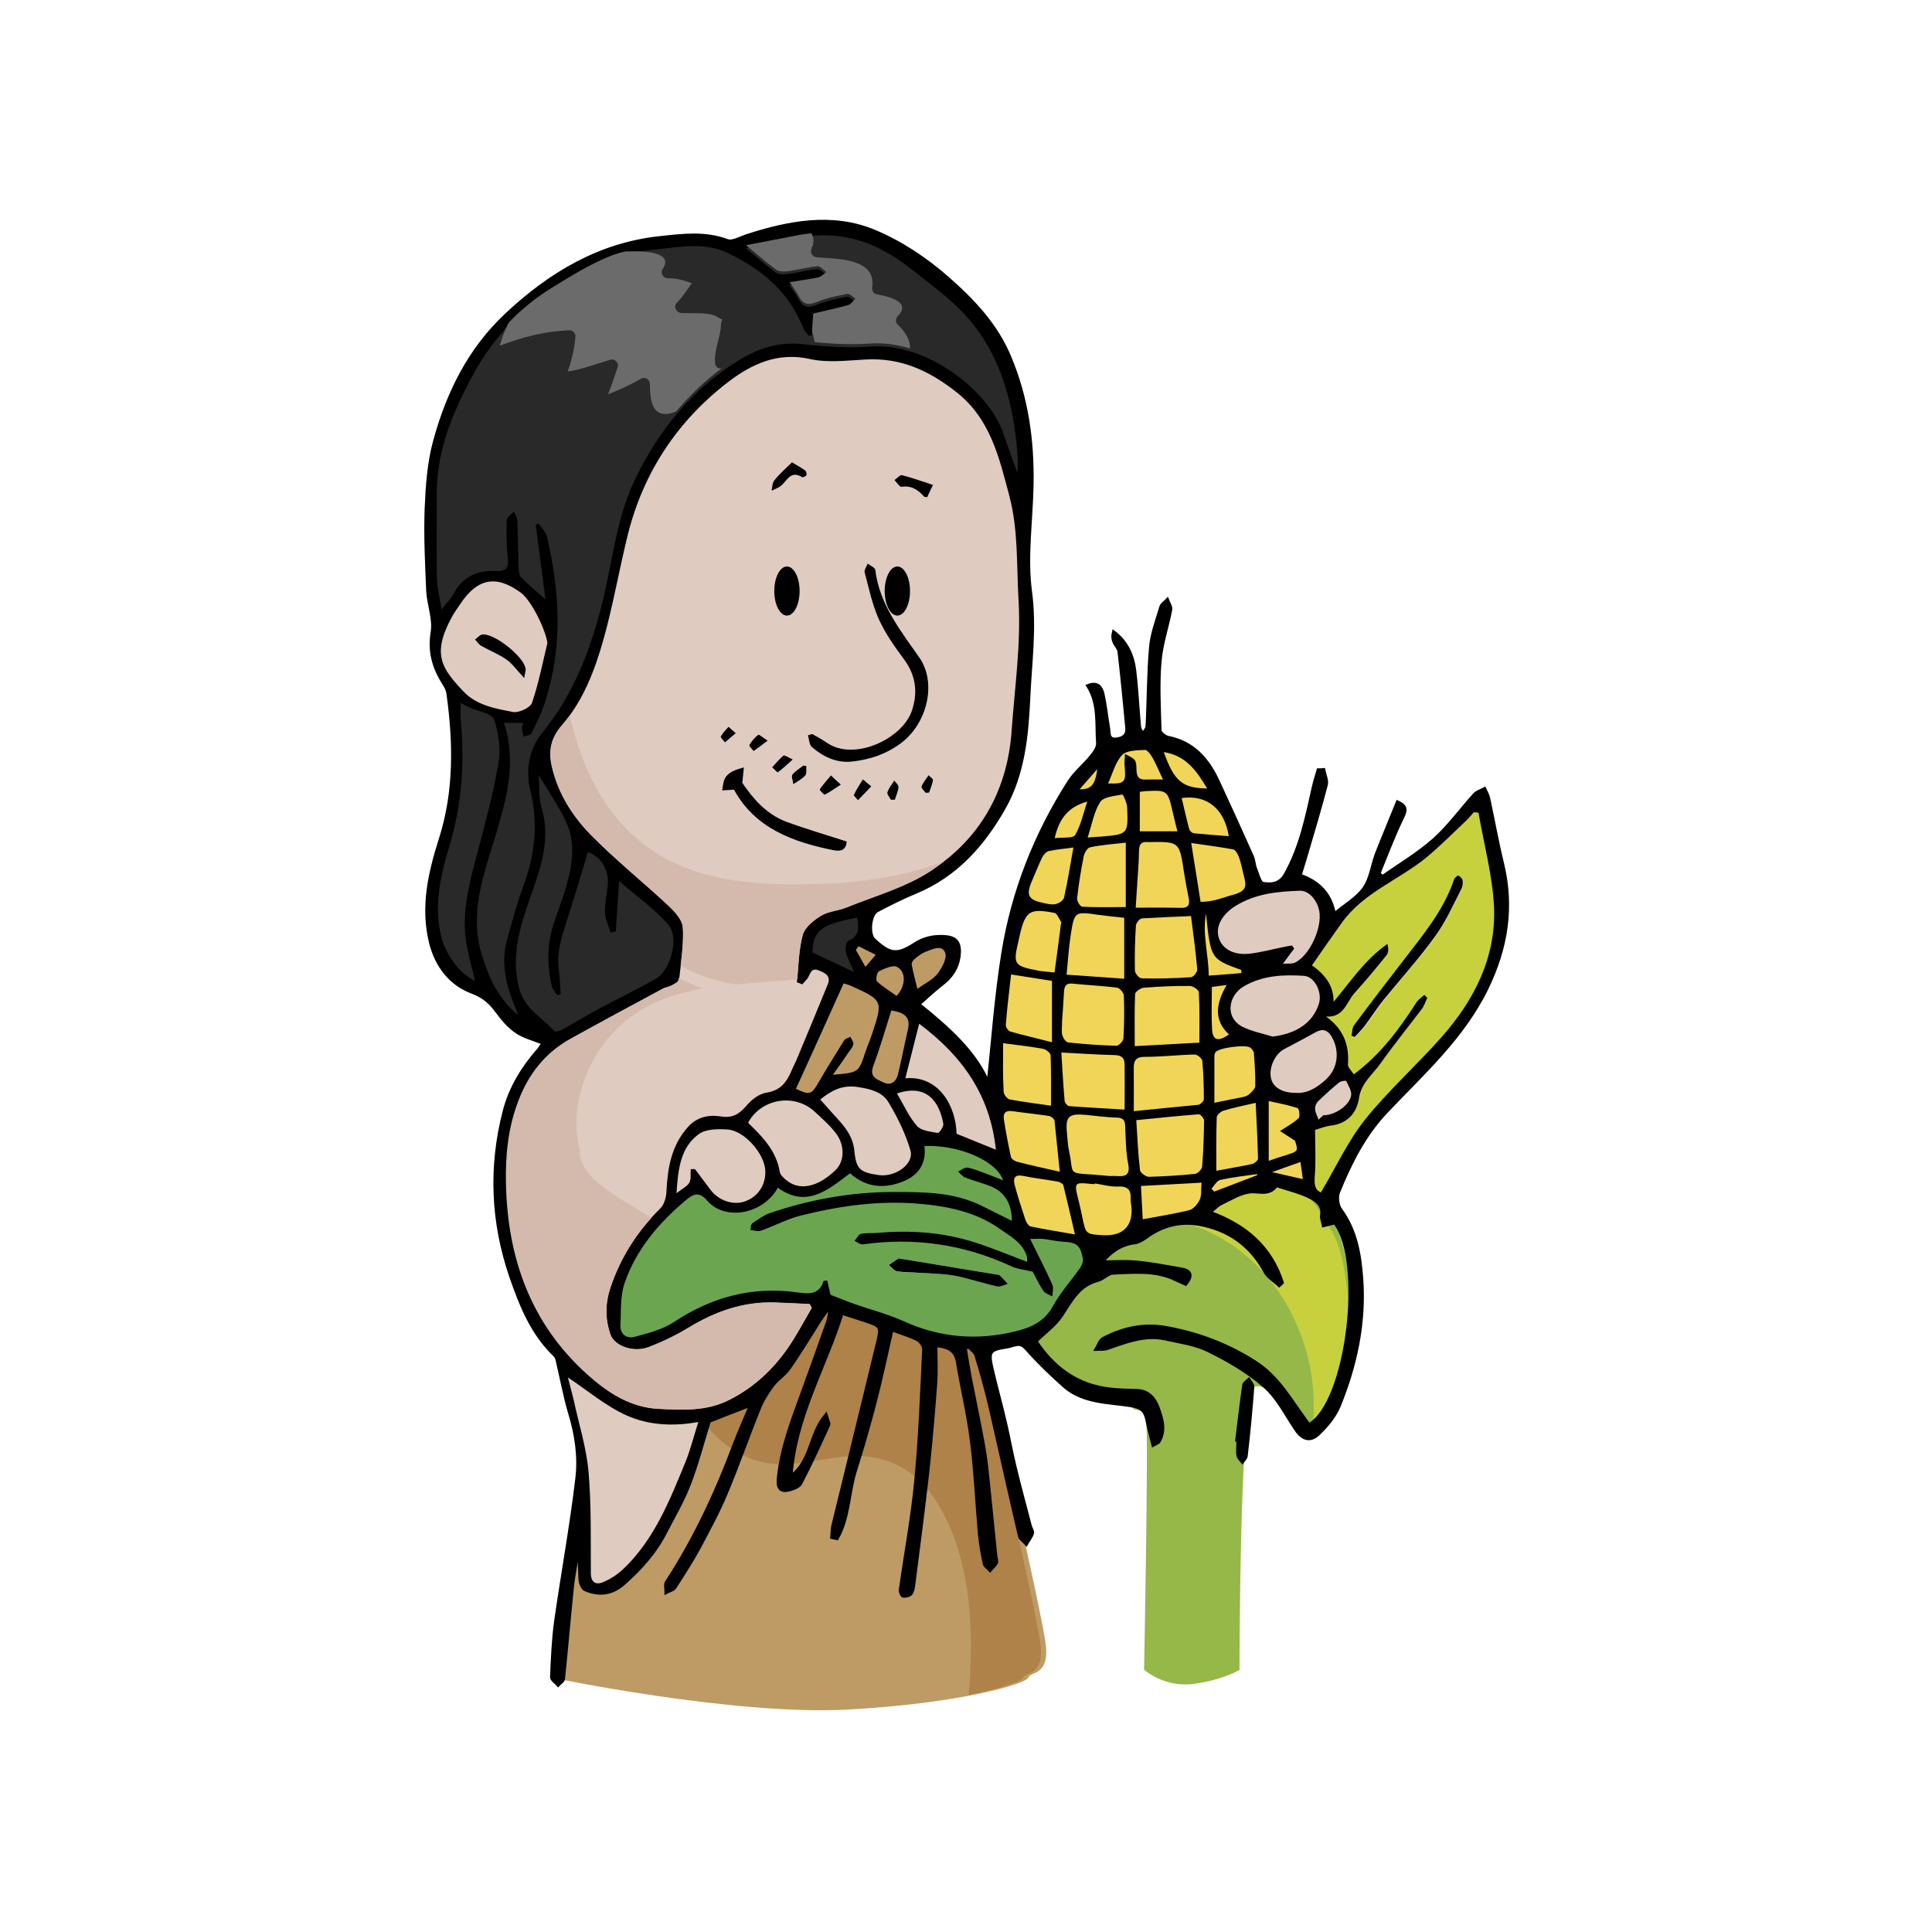 <?xml version="1.0" encoding="utf-8"?>
<!-- Generator: Adobe Illustrator 24.2.1, SVG Export Plug-In . SVG Version: 6.00 Build 0)  -->
<svg version="1.1" id="Capa_1" xmlns="http://www.w3.org/2000/svg" xmlns:xlink="http://www.w3.org/1999/xlink" x="0px" y="0px"
	 viewBox="0 0 99.21 99.21" style="enable-background:new 0 0 99.21 99.21;" xml:space="preserve">
<style type="text/css">
	.st0{fill:#E1CBB6;}
	.st1{fill:#292929;}
	.st2{fill:#C6AC94;}
	.st3{fill:#DFCBC0;}
	.st4{fill:#D9BA80;}
	.st5{fill:#CDA258;}
	.st6{fill:#C39D79;}
	.st7{fill:#B0714A;}
	.st8{fill:#666666;}
	.st9{fill:#999999;}
	.st10{fill:#E5BE64;}
	.st11{fill:#FFFFFF;}
	.st12{fill:#CBC8B2;}
	.st13{fill:#985F43;}
	.st14{fill:#D4BAAC;}
	.st15{fill:#252723;}
	.st16{fill:#BBA471;}
	.st17{fill:#B8BBA4;}
	.st18{fill:#9597A0;}
	.st19{fill:#957B59;}
	.st20{fill:#B71C32;}
	.st21{fill:#B1A98C;}
	.st22{fill:#CF8531;}
	.st23{fill:#F0D32F;}
	.st24{fill:#FCF5AD;}
	.st25{opacity:0.2;fill:#FFFFFF;}
	.st26{fill:#BE9B65;}
	.st27{fill:#AE8248;}
	.st28{fill:#95B849;}
	.st29{fill:#C7D13E;}
	.st30{stroke:#000000;stroke-width:0.19;stroke-miterlimit:10;}
	.st31{fill:#6B6B6B;}
	.st32{fill:#6BA550;}
	.st33{fill:#F0D559;}
	.st34{stroke:#000000;stroke-width:0.38;stroke-miterlimit:10;}
	.st35{fill:#C5D0D7;}
	.st36{fill:#A9B7C1;}
	.st37{fill:#E1DED0;}
	.st38{fill:#D7BEB0;}
	.st39{fill:#D9BAAB;}
	.st40{fill:#DAE1E6;}
	.st41{fill:#B9CA41;}
	.st42{fill:#93B2D9;}
	.st43{fill:#E4BB5E;}
	.st44{fill:#ADB7BE;}
	.st45{fill:#9EBC47;}
	.st46{fill:#56649A;}
	.st47{fill:#83A0CB;}
	.st48{fill:#7BAC4D;}
	.st49{fill:#FBEF74;}
	.st50{fill:#D18CAA;}
	.st51{fill:#A880A7;}
	.st52{fill:#E1E6EA;}
	.st53{fill:#DCA549;}
	.st54{fill:#0F9B00;}
	.st55{fill:#E8E9EA;}
	.st56{fill:#222221;}
</style>
<g>
	<path class="st26" d="M29.55,77.75c0,0-0.72,5.12-0.82,6.15c-0.1,1.02-0.45,2.24-0.45,2.24s9.37,1.96,15.2,1.65
		c5.84-0.31,9.22-1.33,9.32-1.64c0.1-0.31,1.02-0.1,0.92-1.54c-0.1-1.43-3.38-15.47-3.38-15.47l-7.88-3.38c0,0-1.65,2.97-3.59,3.69
		c-1.95,0.72-6.04,1.13-6.04,1.13L29.55,77.75z"/>
	<path class="st27" d="M53.45,84.62c-0.1-1.43-3.38-15.47-3.38-15.47l-7.88-3.38c0,0-1.65,2.97-3.59,3.69
		c-0.97,0.36-2.48,0.64-3.75,0.83c0.57,1.72,1.31,3.29,2.95,4.25c1.93,1.13,3.51,0.48,5.53,0.26c1.88-0.21,3.5,0.48,4.58,2.04
		c1.91,2.74,2.16,6.74,1.83,10.19c1.76-0.35,2.73-0.71,2.79-0.87C52.63,85.85,53.56,86.05,53.45,84.62z"/>
	<path class="st28" d="M58.75,85.74c0,0,0.23-11.94,0.11-12.78c-0.11-0.84-0.49-0.31-0.82-0.78s-3.1-0.41-3.45-1
		c-0.36-0.59-2.51-3.46-2.51-3.46s0.51-3.07,4.3-4.92c3.79-1.84,5.63-2.66,7.17-2.66c1.54,0,1.43,0.41,2.66,0.51
		c1.23,0.1,1.5,0.93,2.29,2.15c0.78,1.23,1.09,4.61,0.78,6.76c-0.31,2.15-2.12,3.64-2.12,3.64s-2.03-2.36-2.77-1.97
		c-0.74,0.38-0.74,14.52-0.74,14.52s-0.82,0.51-2.36,0.72C59.77,86.67,58.75,85.74,58.75,85.74z"/>
	<path class="st29" d="M68.38,63.21c-0.78-1.23-1.06-2.05-2.29-2.15c-1.23-0.1-1.13-0.51-2.66-0.51c-1.33,0-2.89,0.61-5.73,1.97
		c0.15-0.01,0.3-0.03,0.45-0.04c5.9-0.23,9.83,5.3,9.26,10.79c0.55-0.56,1.54-1.75,1.75-3.29C69.47,67.82,69.16,64.43,68.38,63.21z"
		/>
	<path class="st30" d="M47.16,51.57c1.53,1.23,2.94,2.48,3.6,4.09c0.23-2.15,0.39-4.47,0.76-6.75c0.51-3.15,1.67-6.08,3.39-8.77
		c0.31-0.48,0.78-0.85,1.14-1.3c0.16-0.19,0.34-0.46,0.33-0.67c-0.07-0.99,0.08-2.02-0.5-2.95c0.48-0.19,0.66,0.08,0.74,0.41
		c0.13,0.58,0.19,1.18,0.29,1.77c0.04,0.24-0.03,0.6,0.39,0.57c0.35-0.03,0.61-0.18,0.58-0.58c-0.12-1.31-0.25-2.61-0.4-3.92
		c-0.02-0.18-0.19-0.34-0.26-0.51c-0.06-0.14-0.08-0.3-0.03-0.49c0.66,0.5,0.97,1.19,1.06,1.96c0.12,0.96,0.16,1.93,0.25,2.89
		c0.01,0.14,0.12,0.26,0.19,0.39c0.08-0.14,0.22-0.27,0.23-0.42c0.07-1.35,0.06-2.71,0.18-4.06c0.06-0.7,0.33-1.39,0.53-2.07
		c0.04-0.13,0.21-0.23,0.31-0.34c0.06,0.16,0.19,0.34,0.16,0.49c-0.17,0.89-0.48,1.77-0.55,2.67c-0.1,1.17-0.03,2.35,0,3.52
		c0,0.13,0.25,0.34,0.42,0.38c1.29,0.25,2.04,1.11,2.56,2.23c0.6,1.29,1.19,2.59,1.77,3.89c0.08,0.19,0.08,0.42,0.16,0.61
		c0.11,0.28,0.22,0.74,0.39,0.77c0.43,0.07,0.87,0.05,1.17-0.48c0.78-1.4,1.09-2.92,1.43-4.45c0.07-0.3,0.16-0.6,0.25-0.9
		c0.09,0,0.17,0,0.26-0.01c0.05,0.26,0.19,0.54,0.13,0.76c-0.33,1.26-0.7,2.5-1.07,3.75c-0.08,0.29-0.18,0.58-0.28,0.91
		c0.97,0.32,1.59,0.96,1.77,2c0.55-0.47,1.18-0.82,1.55-1.35c0.35-0.5,0.41-1.18,0.64-1.77c0.34-0.88,0.71-1.74,1.07-2.64
		c0.43,0.2,0.43,0.38,0.24,0.77c-0.46,0.94-0.82,1.92-1.22,2.89c0.07,0.06,0.14,0.12,0.21,0.17c0.89-0.63,1.84-1.19,2.65-1.91
		c0.77-0.69,1.38-1.55,2.08-2.32c0.12-0.13,0.33-0.19,0.5-0.28c0.07,0.16,0.17,0.32,0.2,0.49c0.24,1.11,0.44,2.24,0.71,3.34
		c0.54,2.24,0.21,4.32-0.8,6.4c-1.23,2.52-3.27,4.34-5.14,6.31c-1.15,1.21-1.87,2.65-2.48,4.15c-0.1,0.25-0.05,0.69,0.11,0.91
		c0.79,1.07,0.99,2.31,1.08,3.56c0.16,2.26-0.31,4.44-1.16,6.52c-0.22,0.53-0.63,1.02-1.05,1.42c-0.42,0.41-0.82,0.27-1.14-0.21
		c-0.52-0.77-0.95-1.65-1.63-2.24c-0.84-0.74-1.85-1.32-2.86-1.82c-0.68-0.34-1.47-0.44-2.22-0.61c-1.05-0.23-2.02,0.15-2.99,0.49
		c-0.17,0.06-0.37,0.03-0.55,0.04c0.11-0.18,0.18-0.43,0.34-0.52c1.01-0.53,2.06-0.77,3.24-0.56c1.64,0.3,3.14,0.86,4.56,1.77
		c1.19,0.76,1.81,1.93,2.6,2.99c0.06,0.08,0.11,0.16,0.16,0.23c1.99-1.05,2.9-8.4,1.34-10.4c-0.21,0.05-0.4,0.09-0.58,0.14
		c-0.03-0.17-0.12-0.36-0.09-0.52c0.09-0.49-0.27-0.76-0.58-0.92c-0.52-0.27-1.11-0.4-1.67-0.59c-0.04-0.01-0.1-0.02-0.11,0
		c-0.37,0.5-0.87,0.25-1.34,0.3c-0.51,0.06-1,0.37-1.48,0.6c-0.19,0.09-0.33,0.26-0.6,0.47c1.89,0.68,3.15,1.81,3.73,3.6
		c-0.05,0.05-0.09,0.1-0.14,0.14c-0.25-0.24-0.58-0.43-0.73-0.72c-0.74-1.35-1.86-2.14-3.35-2.42c-1.04-0.19-1.97,0.07-2.81,0.7
		c-0.17,0.12-0.38,0.23-0.58,0.25c-0.75,0.1-1.26,0.54-1.66,1.01c0.57,0,1.19-0.05,1.81,0.01c0.76,0.07,1.52,0.22,2.28,0.35
		c0.48,0.08,0.59,0.31,0.23,0.75c-0.23-0.1-0.46-0.22-0.7-0.32c-0.98-0.4-2.02-0.29-3.03-0.25c-0.26,0.01-0.5,0.3-0.77,0.37
		c-1,0.25-1.39,1.08-1.9,1.84c-0.32,0.48-0.83,0.84-1.3,1.3c0.9,1.37,2.13,2.3,3.85,2.48c0.44,0.05,0.89,0.06,1.33,0.07
		c0.61,0.01,0.93,0.41,1.1,0.89c0.2,0.55,0.39,1.15,0.03,1.73c-0.03,0.05-0.13,0.07-0.27,0.15c-0.11-0.44-0.23-0.84-0.3-1.24
		c-0.09-0.47-0.28-0.7-0.82-0.78c-1.19-0.19-2.47-0.14-3.45-1c-0.67-0.6-1.32-1.22-1.92-1.9c-0.21-0.24-0.37-0.29-0.63-0.22
		c-0.15,0.04-0.3,0.09-0.45,0.11c-0.83,0.13-0.93,0.24-0.73,1.1c0.22,0.96,0.49,1.91,0.71,2.87c0.17,0.73,0.3,1.48,0.48,2.21
		c0.24,1.01,0.52,2.01,0.78,3.02c0.03,0.13,0.15,0.28,0.11,0.38c-0.06,0.19-0.2,0.35-0.3,0.53c-0.11-0.13-0.29-0.24-0.33-0.38
		c-0.52-2.22-1.01-4.45-1.52-6.67c-0.21-0.88-0.45-1.76-0.72-2.63c-0.05-0.17-0.25-0.3-0.39-0.45c-0.06,0.03-0.13,0.06-0.19,0.1
		c0.08,0.49,0.16,0.99,0.25,1.48c0.23,1.17,0.48,2.34,0.69,3.51c0.12,0.64,0.18,1.29,0.25,1.94c0.13,1.25,0.25,2.49,0.38,3.74
		c0.01,0.11,0.07,0.25,0.03,0.34c-0.07,0.14-0.21,0.25-0.31,0.37c-0.1-0.11-0.25-0.2-0.28-0.32c-0.11-0.51-0.2-1.02-0.25-1.54
		c-0.14-1.59-0.21-3.2-0.41-4.78c-0.17-1.36-0.5-2.7-0.72-4.05c-0.1-0.58-0.45-0.79-1.14-0.85c0,0.67,0.04,1.34-0.01,2
		c-0.11,1.49-0.24,2.98-0.4,4.46c-0.22,1.94-0.47,3.87-0.72,5.8c-0.02,0.17-0.05,0.36-0.14,0.49c-0.07,0.09-0.26,0.13-0.39,0.12
		c-0.06-0.01-0.15-0.21-0.13-0.31c0.26-1.86,0.61-3.7,0.79-5.57c0.22-2.25,0.3-4.51,0.41-6.77c0.01-0.17-0.17-0.44-0.33-0.52
		c-0.39-0.2-0.82-0.32-1.33-0.51c-0.29,1.26-0.54,2.47-0.85,3.67c-0.31,1.19-0.65,2.38-1.02,3.55c-0.37,1.15-0.33,2.43-0.94,3.5
		c-0.08-0.02-0.17-0.03-0.25-0.05c0.02-0.2,0.01-0.42,0.06-0.61c0.76-3.11,1.53-6.23,2.28-9.34c0.22-0.89,0.19-0.9-0.66-1.19
		c-0.35-0.12-0.7-0.22-1.18-0.38c-0.86,2.78-2.42,5.32-2.63,8.41c1.1-0.78,0.97-2.17,1.81-3.15c0.08,0.28,0.16,0.4,0.13,0.48
		c-0.46,1.01-0.92,2.02-1.43,3c-0.08,0.17-0.36,0.27-0.57,0.33c-0.41,0.11-0.6-0.04-0.56-0.52c0.14-1.54,0.69-2.96,1.21-4.39
		c0.45-1.23,0.89-2.47,1.33-3.71c0.06-0.17,0.07-0.36,0.11-0.54c-0.05-0.03-0.1-0.05-0.15-0.08c-0.13,0.18-0.26,0.36-0.38,0.54
		c-0.53,0.83-1.03,1.67-1.59,2.47c-0.23,0.33-0.6,0.55-0.84,0.87c-0.28,0.38-0.54,0.79-0.71,1.23c-0.58,1.43-1.08,2.89-1.68,4.31
		c-0.4,0.96-0.9,1.88-1.39,2.8c-0.38,0.7-0.82,1.38-1.25,2.05c-0.08,0.12-0.28,0.15-0.42,0.23c0-0.17-0.06-0.38,0.02-0.5
		c1.44-2.21,2.55-4.59,3.47-7.05c0.25-0.66,0.54-1.3,0.86-2.07c-0.86,0.33-1.58,0.61-2.16,0.84c-0.35,1.13-0.63,2.22-1.03,3.25
		c-0.32,0.84-0.79,1.63-1.2,2.43c-0.53,1.05-1.3,1.91-2.18,2.68c-0.59,0.52-1.25,0.58-1.94,0.29c-0.14-0.06-0.25-0.33-0.26-0.51
		c-0.03-0.54-0.01-1.08-0.1-1.63c-0.11,0.69-0.26,1.39-0.33,2.08c-0.16,1.55-0.29,3.1-0.45,4.65c-0.01,0.11-0.17,0.2-0.26,0.3
		c-0.11-0.13-0.32-0.26-0.32-0.38c0.04-0.96,0.08-1.93,0.21-2.88c0.35-2.45,0.8-4.88,1.09-7.34c0.13-1.1-0.03-2.22-0.36-3.31
		c-0.27-0.91-0.44-1.85-0.66-2.78c-0.02-0.09-0.07-0.19-0.14-0.25c-1.15-1.11-1.72-2.54-2.23-4.01c-0.96-2.8-1.08-5.64-0.34-8.5
		c0.31-1.19,0.93-2.2,1.73-3.12c0.07-0.08,0.13-0.18,0.27-0.38c-0.49-0.2-0.98-0.32-1.37-0.58c-0.39-0.26-0.72-0.65-1-1.03
		c-0.34-0.46-0.67-0.78-1.28-1.01c-1.11-0.41-1.84-1.34-2.14-2.56c-0.44-1.83-0.04-3.56,0.51-5.29c0.78-2.45,0.74-4.95,0.39-7.47
		c-0.02-0.17-0.1-0.34-0.19-0.48c-0.53-0.82-0.79-1.65-0.62-2.68c0.11-0.67-0.19-1.41-0.23-2.12c-0.06-1.4-0.13-2.81-0.08-4.21
		c0.05-1.17,0.13-2.37,0.44-3.49c0.67-2.45,1.77-4.69,3.67-6.47c2.24-2.1,4.78-3.62,7.88-3.95c1.14-0.12,2.3-0.28,3.45,0.15
		c0.27,0.1,0.68-0.14,1.01-0.25c2.17-0.7,4.4-1.13,6.57-0.22c1.35,0.57,2.6,1.4,3.73,2.39c1.32,1.16,2.5,2.4,3.19,4.06
		c0.88,2.1,1.18,4.28,1.14,6.53c-0.03,1.84-0.32,3.7-0.08,5.5c0.25,1.87-0.01,3.67-0.09,5.49c-0.09,1.93-0.28,3.88-1.26,5.61
		c-1.07,1.89-2.46,3.46-4.53,4.32c-0.68,0.28-1.33,0.61-1.98,0.95c-0.38,0.19-0.48,1.22-0.17,1.51c0.8,0.75,1.18,0.83,2.09,0.24
		c0.49-0.32,0.98-0.42,1.53-0.39c0.54,0.03,0.78,0.25,0.76,0.79c-0.02,0.61-0.28,1.11-0.74,1.51
		C48.06,50.76,47.66,51.12,47.16,51.57z M41.2,50.55c-0.09-0.04-0.18-0.07-0.28-0.11c0.09-0.81,0.08-1.65,0.3-2.43
		c0.11-0.39,0.56-0.76,0.94-0.99c0.38-0.23,0.89-0.25,1.32-0.43c1.43-0.58,2.97-1.01,4.25-1.83c2.6-1.66,4.01-4.17,4.22-7.25
		c0.15-2.25,0.48-4.48,0.35-6.76c-0.11-1.77-0.01-3.56-0.47-5.29c-0.53-1.98-0.97-3.97-2.75-5.35c-1.39-1.08-2.84-1.75-4.62-1.65
		c-0.95,0.05-1.94,0.18-2.85-0.02c-1.69-0.37-3.04,0.26-4.25,1.2c-2.59,2.01-4.31,4.63-5.12,7.81C31.8,29.23,31.5,31.04,31,32.8
		c-0.45,1.6-1.03,3.16-2.15,4.45c-0.53,0.61-0.71,1.27-0.5,2.13c0.33,1.4,1.07,2.55,2.04,3.53c1.25,1.26,2.64,2.38,3.94,3.59
		c0.32,0.3,0.72,0.73,0.74,1.12c0.05,0.9-0.1,1.81-0.2,2.7c-0.01,0.12-0.23,0.22-0.38,0.3c-0.13,0.07-0.29,0.08-0.42,0.15
		c-1.58,0.85-3.16,1.7-4.73,2.57c-1.31,0.72-2.18,1.83-2.7,3.22c-0.52,1.36-0.66,2.77-0.63,4.21c0.08,3.84,1.27,7.21,4.19,9.83
		c1.04,0.93,2.18,1.67,3.63,1.75c1.22,0.06,2.43,0.13,3.58-0.44c1.41-0.71,2.49-1.76,3.31-3.08c0.34-0.55,0.65-1.11,0.97-1.67
		c-0.03-0.06-0.07-0.13-0.1-0.19c-0.6-0.03-1.2-0.06-1.81-0.08c-1.62-0.05-3.06,0.47-4.43,1.3c-0.64,0.39-1.33,0.72-2.03,0.99
		c-0.8,0.3-1.76-0.06-1.97-0.65c-0.28-0.81-0.27-1.61,0.01-2.44c0.53-1.55,1.38-2.88,2.54-4.03c0.2-0.19,0.3-0.56,0.32-0.85
		c0.06-1.22,0.26-2.38,1.1-3.33c0.46-0.51,1.07-0.64,1.69-0.55c0.6,0.1,0.95-0.12,1.32-0.55c0.26-0.3,0.65-0.61,1.03-0.67
		c0.76-0.11,1.07-0.59,1.32-1.21c0.06-0.16,0.15-0.31,0.22-0.47c0.54-1.3,1.09-2.59,1.61-3.89c0.17-0.43-0.13-0.58-0.47-0.71
		c-0.36-0.14-0.42,0.11-0.53,0.34C41.44,50.31,41.31,50.42,41.2,50.55z M26.6,52.13c-0.04-0.14-0.07-0.28-0.13-0.41
		c-0.46-1.11-0.76-2.24-0.43-3.45c0.24-0.89,0.47-1.8,0.8-2.66c0.62-1.65,0.84-3.29,0.4-5.05c-0.25-0.99-0.08-2.1,0.6-2.93
		c1.63-1.99,2.5-4.29,3.11-6.74c0.54-2.15,0.72-4.39,1.73-6.42c1.24-2.49,2.93-4.56,5.3-6.01c0.95-0.58,2.02-0.93,3.21-0.81
		c1.17,0.12,2.36,0.23,3.52,0.13c2.84-0.23,6.05,2.21,6.82,4.45c0.23,0.68,0.48,1.36,0.72,2.03c0.05-0.58,0.01-1.14-0.06-1.69
		c-0.24-2.06-0.78-4.02-2.04-5.72c-0.93-1.26-2.2-2.15-3.41-3.1c-1.65-1.3-3.48-1.98-5.62-1.57c-0.89,0.17-1.78,0.34-2.81,0.54
		c0.63,0.52,1.07,0.92,1.55,1.26c0.15,0.11,0.43,0.1,0.64,0.07c0.5-0.07,0.99-0.2,1.48-0.25c0.14-0.01,0.3,0.19,0.46,0.3
		c-0.14,0.09-0.27,0.24-0.42,0.27c-0.46,0.1-0.93,0.16-1.47,0.25c0.2,0.3,0.36,0.5,0.47,0.72c0.22,0.44,0.5,0.47,0.94,0.29
		c0.49-0.2,1.03-0.31,1.55-0.41c0.12-0.02,0.28,0.16,0.42,0.24c-0.12,0.11-0.22,0.29-0.36,0.33c-0.61,0.17-1.23,0.3-1.81,0.44
		c-0.02,0.38-0.04,0.67-0.06,0.96c-0.05,0.01-0.1,0.03-0.15,0.04c-0.1-0.13-0.22-0.24-0.28-0.38c-0.73-1.85-2.11-3.03-3.87-3.87
		c-1.23-0.59-2.47-0.31-3.71-0.19c-0.82,0.08-1.67,0.2-2.43,0.51c-0.99,0.4-1.91,0.98-2.83,1.54c-1.76,1.06-3.12,2.53-4.1,4.33
		c-1.04,1.91-1.89,3.89-1.89,6.13c0,1.47-0.02,2.94,0.01,4.4c0.01,0.48,0.14,0.96,0.23,1.58c0.27-0.34,0.49-0.55,0.62-0.8
		c0.46-0.89,1.24-1.22,2.16-1.18c0.61,0.03,0.66-0.22,0.62-0.71c-0.06-0.63-0.07-1.28-0.05-1.91c0.01-0.15,0.24-0.29,0.37-0.43
		c0.06,0.15,0.18,0.31,0.18,0.46c0.03,0.81,0.03,1.62,0.06,2.44c0.01,0.17,0.02,0.38,0.13,0.48c0.39,0.39,0.82,0.74,1.25,1.13
		c-0.16-1.26-0.33-2.54-0.5-3.82c0.04-0.03,0.09-0.06,0.13-0.09c0.15,0.22,0.38,0.43,0.44,0.67c0.67,2.81,0.82,5.62-0.06,8.42
		c-0.18,0.59-0.46,1.14-0.73,1.7c-0.05,0.1-0.27,0.11-0.41,0.16c-0.03-0.15-0.07-0.29-0.08-0.44c0-0.08,0.05-0.17,0.08-0.26
		c-0.33,0-0.63,0-1,0c0.67,2.04,0.12,3.96-0.45,5.84c-0.61,1.99-1.34,3.91-0.69,6.07C25.11,50.24,25.61,51.3,26.6,52.13z
		 M53.03,65.3c-0.46-0.11-0.82-0.13-1.13-0.28c-2.42-1.11-4.94-1.47-7.58-1.1c-0.13,0.02-0.28-0.12-0.42-0.18
		c0.11-0.13,0.2-0.33,0.33-0.36c0.28-0.06,0.57-0.03,0.86-0.05c1.69-0.15,3.37-0.03,4.99,0.49c0.89,0.29,1.76,0.65,2.69,1
		c-0.01-0.13,0-0.21-0.02-0.28c-0.21-0.71-0.86-1.04-1.38-1.41c-1.21-0.86-2.62-1.16-4.09-1.29c-2.1-0.19-4.13,0.1-6.14,0.6
		c-0.71,0.17-1.37,0.53-2.06,0.78c-0.15,0.05-0.35-0.02-0.53-0.04c0.03-0.12,0.03-0.29,0.1-0.34c0.3-0.2,0.61-0.43,0.94-0.54
		c2.05-0.68,4.16-1.07,6.32-1.07c1.56,0,3.15,0,4.6,0.75c0.47,0.24,0.95,0.47,1.47,0.73c0-0.87-0.34-1.48-1.13-1.79
		c-0.41-0.16-0.85-0.27-1.26-0.43c-0.14-0.06-0.25-0.21-0.37-0.31c0.16-0.07,0.34-0.23,0.48-0.2c0.34,0.06,0.66,0.2,0.99,0.32
		c0.26,0.09,0.51,0.2,0.84,0.33c-0.34-1.02-2.34-1.85-4.04-1.76c0.1,0.86-0.28,1.48-1.05,1.8c-0.97,0.4-1.92,0.35-2.77-0.4
		c-1.13,0.85-2.23,1.81-3.71,0.74c-0.73,1.37-2.71,1.73-3.63,0.66c-0.37-0.43-0.68-0.35-1.03-0.07c-1.42,1.18-2.61,2.55-3.21,4.32
		c-0.23,0.67-0.18,1.43-0.21,2.16c-0.02,0.48,0.34,0.7,0.73,0.59c0.7-0.19,1.44-0.38,2.03-0.77c1.93-1.27,3.99-1.83,6.28-1.52
		c0.59,0.08,1.16,0.18,1.39-0.58c0-0.01,0.07-0.01,0.19-0.02c0.06,0.27,0.13,0.56,0.17,0.73c0.47,0.18,0.87,0.35,1.28,0.49
		c0.82,0.29,1.68,0.5,2.46,0.86c1.88,0.86,3.8,1.01,5.78,0.52c0.77-0.19,1.46-0.5,1.9-1.29c0.38-0.7,0.94-1.31,1.4-1.97
		c0.09-0.13,0.17-0.31,0.14-0.45c-0.12-0.72-0.31-0.85-1.05-0.89c-0.33-0.02-0.65-0.1-0.98-0.14c-0.16-0.02-0.32,0-0.68,0
		c0.43,0.88,0.81,1.6,1.14,2.35c0.07,0.17,0,0.4,0,0.6c-0.16-0.09-0.38-0.15-0.47-0.29C53.34,65.93,53.16,65.54,53.03,65.3z
		 M75.92,41.73c-0.08,0-0.16-0.01-0.24-0.01c-0.13,0.14-0.24,0.29-0.38,0.42c-0.67,0.64-1.33,1.3-2.04,1.89
		c-1.42,1.17-3.24,1.81-4.36,3.37c-0.51,0.72-1.01,1.44-1.53,2.18c0.63,0.47,1.11,1.01,1.11,1.88c0.88-1.05,1.62-2.18,2.77-2.98
		c0.05,0.22,0.05,0.44-0.05,0.58c-0.53,0.66-1.08,1.32-1.65,1.95c-0.42,0.46-0.54,1.26-1.46,1.2c0.88,0.63,1.2,1.44,1.13,2.45
		c-0.01,0.16,0.19,0.33,0.3,0.52c1.39-1.04,2.36-2.34,3.23-3.72c0.09-0.14,0.26-0.24,0.39-0.36c0.05,0.05,0.1,0.1,0.15,0.15
		c-0.09,0.19-0.15,0.39-0.27,0.56c-0.71,0.94-1.45,1.85-2.13,2.81c-0.4,0.56-0.98,0.98-1.1,1.76c-0.12,0.77-0.58,1.34-1.45,1.43
		c-0.26,0.03-0.51,0.14-0.81,0.22c0,0.8,0.05,1.63-0.02,2.45c-0.04,0.44,0.07,0.68,0.32,0.76c0.76-1.28,1.37-2.62,2.26-3.73
		c1.21-1.51,2.67-2.81,3.95-4.26c1.67-1.9,2.8-4.1,2.68-6.67C76.65,44.95,76.2,43.34,75.92,41.73z M27.66,39.79
		c0.05,0.58,0,1.14,0.16,1.62c0.54,1.68-0.04,3.19-0.58,4.73c-0.52,1.48-0.97,2.94-0.56,4.58c0.27,1.1,1.18,1.52,1.82,2.23
		c0.05,0.05,0.28-0.02,0.4-0.08c0.61-0.34,1.2-0.7,1.81-1.03c0.99-0.53,2-1.01,2.98-1.57c0.79-0.45,1.24-2.13,0.65-2.8
		c-0.7-0.79-1.59-1.42-2.52-2.23c-0.07,0.99-0.12,1.8-0.17,2.6c-0.09,0.01-0.18,0.03-0.27,0.04c-0.1-0.34-0.27-0.68-0.28-1.02
		c-0.01-0.48,0.11-0.96,0.14-1.44c0.06-0.8-0.36-1.42-1.02-1.67c-0.32,1.05-0.63,2.12-0.97,3.18c-0.29,0.92-0.65,1.82-0.53,2.82
		c0.05,0.43,0.07,0.86,0.1,1.29c-0.06,0.02-0.12,0.05-0.17,0.07c-0.1-0.15-0.25-0.29-0.28-0.45c-0.26-1.11-0.26-2.22,0.12-3.31
		c0.31-0.91,0.67-1.82,0.84-2.76c0.12-0.67,0.13-1.46-0.11-2.09C28.84,41.58,28.22,40.76,27.66,39.79z M29.16,70.73
		c0.09,0.36,0.21,0.78,0.3,1.21c0.27,1.21,0.64,2.4,0.75,3.62c0.15,1.73,0.11,3.48,0.12,5.22c0,0.5,0.28,0.61,0.62,0.47
		c0.4-0.17,0.78-0.42,1.09-0.72c1.55-1.51,2.34-3.48,3.14-5.43c0.27-0.66,0.44-1.36,0.67-2.08c-1.31,0.24-2.56,0.16-3.67-0.33
		C31.11,72.21,30.17,71.4,29.16,70.73z M28.11,33.02c-0.09-0.7-0.84-2.21-1.38-2.61c-1.25-0.92-2.22-0.74-3.1,0.58
		c-0.15,0.22-0.31,0.45-0.44,0.68c-1.05,1.94-0.5,2.65,0.61,3.83c0.67,0.71,1.63,0.87,2.53,1.04c0.3,0.06,0.89-0.22,0.98-0.47
		C27.66,35.09,27.86,34.05,28.11,33.02z M23.66,36.1c0,0.4-0.02,0.7,0,1c0.19,2.14,0.04,4.25-0.58,6.31
		c-0.46,1.53-0.82,3.04-0.44,4.67c0.22,0.93,0.96,1.95,1.75,2.3c-0.16-0.69-0.4-1.44-0.49-2.21c-0.17-1.51,0.24-2.95,0.61-4.39
		c0.4-1.51,0.81-3.02,1.07-4.56c0.12-0.73,0.02-1.57-0.22-2.27c-0.11-0.31-0.82-0.41-1.26-0.61C24,36.28,23.9,36.23,23.66,36.1z
		 M65.88,49.49c0.27-0.02,0.5,0.02,0.66-0.07c0.74-0.41,1.36-1.78,1.21-2.61c-0.1-0.57-0.54-1.08-1-1.06
		c-1.16,0.04-2.3,0.15-3.32,0.79c-0.67,0.42-1.02,1.03-0.85,1.61c0.17,0.59,0.78,0.93,1.6,0.83c0.55-0.07,1.09-0.21,1.64-0.32
		c0.17-0.03,0.35-0.07,0.52-0.1c0.04,0.05,0.08,0.11,0.12,0.16C66.29,48.94,66.12,49.16,65.88,49.49z M38.42,57.64
		c0.03,0.04,0.05,0.1,0.09,0.14c0.7,0.68,1.35,1.38,1.52,2.41c0.03,0.18,0.24,0.35,0.4,0.48c0.67,0.5,1.61,0.27,2.48-0.58
		c0.44-0.43,0.48-1.25,0.01-1.87c-0.31-0.41-0.71-0.76-1.09-1.11C40.81,56.13,39.11,56.4,38.42,57.64z M42.12,56.46
		c0.19,0.21,0.34,0.38,0.49,0.55c0.54,0.62,1.18,1.16,1.27,2.08c0.09,0.95,0.3,1.11,1.24,1.26c0.86,0.13,1.84-0.57,1.64-1.27
		c-0.25-0.86-0.67-1.68-1.12-2.46c-0.32-0.55-0.93-0.69-1.58-0.79C43.26,55.7,42.73,55.98,42.12,56.46z M35.47,60.04
		c0.07,0,0.14,0,0.22-0.01c0.26,0.35,0.52,0.7,0.78,1.04c0.43,0.57,1.19,0.83,1.79,0.61c0.67-0.25,1.07-0.85,1.04-1.57
		c-0.04-0.87-1.07-2.06-1.94-2.12c-0.49-0.03-1.12-0.02-1.48,0.24c-0.94,0.69-1.06,1.79-1.14,3.03c0.3-0.24,0.55-0.35,0.66-0.54
		C35.5,60.54,35.45,60.27,35.47,60.04z M51.14,59.04c-0.29-2.77-1.69-4.79-3.94-6.47c-0.26,1.01-0.48,1.89-0.71,2.8
		c1.73-0.15,2.6,1.44,2.63,2.85C49.77,58.48,50.42,58.75,51.14,59.04z M65.35,53.23c1.22-0.15,2.05-0.7,2.37-1.66
		c0.2-0.59-0.2-1.42-0.76-1.46c-1.07-0.07-2.13-0.02-3.09,0.54c-0.83,0.48-0.98,1.62-0.04,2.09C64.31,52.98,64.84,53.07,65.35,53.23
		z M43.32,50.5c-0.83,1.85-1.64,3.63-2.44,5.42c0.71,0.34,0.81,0.3,1.16-0.32c0.42-0.73,0.87-1.46,1.32-2.17
		c0.06-0.09,0.21-0.12,0.32-0.18c0.05,0.13,0.17,0.27,0.15,0.38c-0.03,0.16-0.17,0.3-0.26,0.44c-0.25,0.35-0.5,0.7-0.79,1.13
		c1.33-0.11,1.32-0.11,1.67-1.17c0.1-0.31,0.24-0.61,0.34-0.92c0.57-1.73,0.57-1.73-1.11-2.49C43.55,50.55,43.42,50.53,43.32,50.5z
		 M58.35,57.52c0.06,0.92,0.09,1.74,0.18,2.56c0.02,0.13,0.3,0.34,0.46,0.34c0.79-0.01,1.58-0.06,2.37-0.15
		c0.14-0.01,0.35-0.23,0.36-0.37c0.07-0.79,0.09-1.58,0.1-2.37c0-0.11-0.19-0.32-0.28-0.32C60.51,57.3,59.48,57.41,58.35,57.52z
		 M61.59,53.54c0-0.92,0.02-1.76-0.02-2.6c-0.01-0.12-0.3-0.31-0.46-0.31c-0.79,0-1.58,0.03-2.36,0.09
		c-0.16,0.01-0.45,0.2-0.45,0.32c-0.04,0.88-0.02,1.76-0.02,2.68C59.44,53.65,60.51,53.59,61.59,53.54z M61.16,47.04
		c-0.87,0.04-1.69,0.06-2.51,0.13c-0.12,0.01-0.3,0.23-0.31,0.37c-0.05,0.77-0.07,1.55-0.05,2.32c0,0.14,0.22,0.39,0.34,0.39
		c0.85,0.01,1.7-0.01,2.54-0.06c0.12-0.01,0.33-0.27,0.32-0.4C61.4,48.9,61.28,48.02,61.16,47.04z M58.22,57.06
		c1.14-0.11,2.23-0.21,3.32-0.34c0.1-0.01,0.27-0.19,0.27-0.29c0-0.66-0.02-1.31-0.08-1.96c-0.01-0.13-0.26-0.33-0.39-0.33
		c-0.85,0.02-1.69,0.12-2.54,0.12c-0.49,0-0.6,0.21-0.59,0.62C58.23,55.56,58.22,56.23,58.22,57.06z M54.54,52.4
		c0,0.37-0.04,0.57,0.01,0.75c0.04,0.15,0.18,0.37,0.3,0.38c0.82,0.09,1.65,0.15,2.48,0.17c0.12,0,0.35-0.24,0.36-0.38
		c0.04-0.73,0.05-1.46,0.02-2.2c-0.01-0.14-0.2-0.38-0.34-0.4c-0.76-0.1-1.53-0.13-2.3-0.21c-0.31-0.03-0.42,0.11-0.43,0.39
		C54.61,51.46,54.57,52.02,54.54,52.4z M57.73,47.13c-0.45-0.05-0.89-0.09-1.32-0.16c-1.22-0.17-1.24-0.18-1.43,1.05
		c-0.1,0.65-0.14,1.32-0.21,2.02c1.04,0.08,1.99,0.14,2.96,0.21C57.73,49.19,57.73,48.21,57.73,47.13z M56.99,60.39
		C56.99,60.38,56.99,60.38,56.99,60.39c0.12,0,0.23,0,0.35,0.01c0.48,0.04,0.71-0.05,0.6-0.64c-0.12-0.62-0.12-1.27-0.15-1.9
		c-0.01-0.3-0.07-0.46-0.42-0.46c-0.53-0.01-1.07-0.08-1.6-0.14c-0.89-0.09-1.06,0.08-0.97,0.95c0.03,0.31,0.04,0.62,0.11,0.92
		c0.26,1.18-0.12,1.1,1.28,1.2C56.46,60.34,56.72,60.36,56.99,60.39z M54.5,54.05c0.06,0.9,0.1,1.69,0.16,2.47
		c0.01,0.1,0.14,0.27,0.22,0.27c0.94,0.07,1.88,0.12,2.86,0.18c0-0.82,0-1.57,0-2.32c0-0.32-0.14-0.47-0.5-0.48
		C56.38,54.17,55.52,54.1,54.5,54.05z M58.32,46.61c0.87,0,1.6-0.01,2.33,0c0.4,0.01,0.45-0.19,0.39-0.51
		c-0.09-0.44-0.17-0.87-0.24-1.31c-0.24-1.58-0.23-1.58-1.8-1.56c-0.02,0-0.04,0-0.06,0c-0.32-0.03-0.44,0.1-0.45,0.43
		c-0.01,0.61-0.06,1.23-0.1,1.84C58.37,45.86,58.35,46.21,58.32,46.61z M66.52,56.12c0.6,0.05,1.13-0.27,1.59-0.7
		c0.6-0.56,0.69-1.45,0.28-2.16c-0.2-0.35-0.45-0.45-0.82-0.25c-0.54,0.3-1.08,0.59-1.62,0.87c-0.48,0.25-0.81,0.96-0.68,1.51
		C65.37,55.83,65.83,56.12,66.52,56.12z M57.81,43.27c-0.59,0.07-1.22,0.11-1.83,0.23c-0.14,0.03-0.3,0.29-0.33,0.46
		c-0.14,0.72-0.26,1.44-0.34,2.16c-0.02,0.14,0.16,0.42,0.26,0.43c0.72,0.04,1.44,0.02,2.24,0.02
		C57.81,45.5,57.81,44.44,57.81,43.27z M51.51,53.57c0,0.87-0.02,1.68,0.01,2.49c0.01,0.14,0.18,0.37,0.31,0.4
		c0.71,0.14,1.43,0.22,2.12,0.32c0-0.95,0.02-1.77-0.02-2.59c0-0.12-0.23-0.3-0.38-0.33C52.92,53.74,52.27,53.67,51.51,53.57z
		 M51.92,50.04c-0.1,0.91-0.2,1.75-0.27,2.59c-0.01,0.11,0.13,0.31,0.23,0.34c0.67,0.19,1.36,0.35,2.14,0.55c0-1.13,0-2.11,0-3.15
		C53.37,50.26,52.69,50.16,51.92,50.04z M54.42,60.17c-0.1-0.95-0.18-1.79-0.29-2.62c-0.01-0.09-0.16-0.22-0.27-0.23
		c-0.63-0.1-1.26-0.16-1.89-0.25c-0.34-0.05-0.49,0.08-0.44,0.41c0.1,0.64,0.22,1.29,0.36,1.93c0.02,0.11,0.2,0.23,0.33,0.26
		C52.93,59.84,53.62,59.99,54.42,60.17z M64.48,56.63c-0.64,0.15-1.15,0.25-1.65,0.4c-0.15,0.04-0.35,0.23-0.36,0.35
		c-0.03,0.9-0.02,1.8-0.02,2.74c0.64-0.12,1.25-0.22,1.85-0.35c0.12-0.03,0.3-0.18,0.29-0.27C64.59,58.56,64.53,57.63,64.48,56.63z
		 M55.2,63.39c-0.22-0.94-0.4-1.74-0.6-2.53c-0.02-0.08-0.2-0.16-0.32-0.18c-0.59-0.11-1.18-0.18-1.76-0.29
		c-0.42-0.08-0.5,0.14-0.42,0.45c0.16,0.61,0.36,1.22,0.56,1.82c0.04,0.13,0.16,0.3,0.27,0.33C53.63,63.12,54.35,63.24,55.2,63.39z
		 M61.65,46.31c0.66,0.01,1.17-0.23,1.7-0.37c0.72-0.2,0.63-0.5,0.52-0.98c-0.08-0.32-0.14-0.64-0.25-0.95
		c-0.05-0.15-0.17-0.36-0.29-0.39c-0.68-0.13-1.37-0.22-2.16-0.33C61.35,44.41,61.49,45.34,61.65,46.31z M56.22,60.77
		c0,0.01,0,0.02-0.01,0.04c-0.12-0.01-0.23-0.02-0.35-0.03c-0.62-0.06-0.69,0.02-0.54,0.6c0.09,0.37,0.18,0.75,0.26,1.13
		c0.19,0.88,0.19,0.88,1.08,0.92c1,0.05,1.53-0.48,1.44-1.47c-0.01-0.12-0.05-0.23-0.04-0.34c0.03-0.46-0.09-0.72-0.64-0.69
		C57.03,60.95,56.62,60.83,56.22,60.77z M54.15,49.94c0.12-0.88,0.23-1.68,0.34-2.48c0.01-0.04,0.03-0.09,0.01-0.11
		c-0.11-0.16-0.2-0.44-0.34-0.46c-1.27-0.25-1.49-0.1-1.78,1.12c-0.02,0.09-0.04,0.19-0.06,0.28c-0.3,1.25-0.26,1.32,1.03,1.57
		C53.58,49.89,53.83,49.9,54.15,49.94z M62.36,56.63c0.62-0.13,1.06-0.22,1.49-0.32c0.11-0.03,0.24-0.07,0.31-0.15
		c0.12-0.12,0.29-0.28,0.3-0.42c0.01-0.56-0.03-1.12-0.07-1.68c-0.01-0.1-0.1-0.21-0.18-0.28c-0.21-0.18-1.62,0-1.79,0.23
		c-0.04,0.06-0.06,0.14-0.06,0.21C62.36,55,62.36,55.77,62.36,56.63z M55.12,43.52c-0.5,0.07-0.88,0.1-1.25,0.19
		c-0.14,0.03-0.28,0.19-0.35,0.32c-0.2,0.41-0.37,0.84-0.55,1.27c-0.28,0.66-0.16,0.92,0.53,1.06c0.23,0.05,0.47,0.12,0.69,0.08
		c0.17-0.03,0.42-0.2,0.45-0.34C54.82,45.29,54.95,44.48,55.12,43.52z M58.68,62.61c0.87-0.16,1.64-0.28,2.4-0.48
		c0.21-0.06,0.43-0.32,0.53-0.54c0.1-0.23,0.06-0.52,0.09-0.87c-1.04,0.06-2.04,0.11-3.11,0.17C58.62,61.51,58.65,62.07,58.68,62.61
		z M45.77,51.89c-0.3,0.94-0.57,1.9-0.93,2.83c-0.23,0.6,0.19,0.71,0.53,0.87c0.38,0.18,0.64-0.06,0.73-0.41
		c0.19-0.76,0.33-1.53,0.51-2.3C46.78,52.21,46.42,51.98,45.77,51.89z M44.02,47.12c-1.85,0.35-2.24,0.64-2.31,1.79
		c0.69,0.33,1.37,0.65,2.15,1.02c-0.19-0.43-0.36-0.72-0.42-1.03c-0.04-0.19,0.02-0.55,0.13-0.59
		C44.14,48.07,44.09,47.63,44.02,47.12z M58.53,40.66c0,0.73,0,1.4,0,2.03c0.67,0,1.28,0,1.93,0c-0.11-0.45-0.2-0.81-0.28-1.16
		c-0.21-0.9-0.28-0.96-1.23-0.91C58.8,40.63,58.65,40.65,58.53,40.66z M65.15,59.61c0.36-0.12,0.57-0.2,0.79-0.27
		c0.74-0.22,0.74-0.22,0.56-0.77c-0.32-0.21-0.53-0.35-0.77-0.5c0.41-0.27,0.72-0.43,0.96-0.67c0.08-0.08,0.01-0.48-0.06-0.51
		c-0.48-0.16-0.99-0.25-1.48-0.36C65.15,57.54,65.15,58.52,65.15,59.61z M55.85,43.01c0.33-0.02,0.52-0.04,0.7-0.05
		c1.38-0.12,1.39-0.12,1.33-1.51c-0.01-0.23-0.2-0.66-0.25-0.65c-0.4,0.07-0.95,0.11-1.13,0.38C56.18,41.66,56.08,42.3,55.85,43.01z
		 M63.1,42.94c-0.23-1.42-1.13-2.14-2.42-1.96c0.12,0.53,0.24,1.05,0.38,1.57c0.03,0.1,0.16,0.23,0.25,0.24
		C61.9,42.85,62.49,42.89,63.1,42.94z M46.06,56.15c0.35,0.59,0.6,1.19,1.01,1.66c0.22,0.25,0.71,0.3,1.08,0.37
		c0.07,0.01,0.31-0.33,0.28-0.48C48.24,56.6,47.61,55.63,46.06,56.15z M56.9,40.23c0.86,0.03,0.93-0.05,0.85-0.88
		c-0.02-0.19,0.01-0.38,0.02-0.61c0.55,0.28,0.57,0.28,0.59,0.83c0.01,0.35,0.13,0.5,0.48,0.48c0.26-0.01,0.52,0,0.88,0
		c-0.2-0.43-0.34-0.78-0.53-1.11c-0.09-0.17-0.27-0.42-0.4-0.41c-0.4,0.02-0.95,0.01-1.17,0.26C57.26,39.16,57.13,39.74,56.9,40.23z
		 M47.11,50.78c0.37-0.26,0.77-0.44,1-0.75c0.24-0.31,0.52-0.82,0.42-1.1c-0.16-0.45-0.67-0.17-1.02-0.05
		c-0.21,0.08-0.4,0.23-0.57,0.38c-0.07,0.06-0.14,0.2-0.13,0.29C46.89,49.94,47,50.33,47.11,50.78z M67.71,57.5
		c0.08-0.08,0.16-0.16,0.24-0.24c0.56,0.01,1.32-0.47,1.43-1c0.05-0.23-0.14-0.51-0.25-0.76c-0.01-0.03-0.28,0.01-0.37,0.08
		c-0.37,0.3-0.73,0.62-1.06,0.95c-0.1,0.1-0.17,0.28-0.17,0.41C67.54,57.13,67.64,57.31,67.71,57.5z M59.76,38.62
		c0.53,1.51,0.95,1.85,2.23,1.87C61.47,39.61,60.95,38.8,59.76,38.62z M54.16,43.04c0.42-0.05,0.94,0.02,1.04-0.16
		c0.29-0.49,0.41-1.09,0.62-1.72C54.84,41.44,54.38,42.03,54.16,43.04z M46.04,51.14c0.48-0.5,0.5-1.25,0.02-1.5
		c-0.22-0.11-0.64,0.09-0.93,0.23c-0.1,0.05-0.17,0.44-0.1,0.51C45.32,50.67,45.68,50.88,46.04,51.14z M63.75,49.97
		c0-0.06-0.01-0.11-0.01-0.17c-1.57-0.57-1.57-0.57-1.81-2.89c-0.2,1.04,0.13,2.06,0.14,3.18C62.66,50.05,63.2,50.01,63.75,49.97z
		 M63.11,53.12c-0.8-0.74-0.67-1.59-0.11-2.54c-0.39,0.05-0.61,0.08-0.76,0.1c0,0.76-0.03,1.47,0.01,2.17
		C62.28,53.43,62.54,53.51,63.11,53.12z M64.55,60.35c0.01-0.02,0.01-0.04,0.02-0.06c-0.64,0.09-1.28,0.16-1.91,0.3
		c-0.17,0.04-0.3,0.3-0.45,0.45c0.05,0.05,0.09,0.1,0.14,0.15C63.08,60.92,63.82,60.64,64.55,60.35z M66.9,60.55
		c-0.04-0.31-0.08-0.55-0.12-0.88c-0.48,0.17-0.89,0.32-1.46,0.52C65.93,60.32,66.38,60.42,66.9,60.55z M44.09,48.59
		c-0.05,0.07-0.1,0.13-0.15,0.2c0.15,0.27,0.31,0.54,0.49,0.87c0.19-0.22,0.32-0.37,0.53-0.62C44.63,48.86,44.36,48.73,44.09,48.59z
		 M55.44,40.53c0.76,0.04,0.82-0.52,0.91-1.04C56.05,39.84,55.75,40.19,55.44,40.53z"/>
	<path d="M63.42,74.03c0.12-0.97,0.23-1.95,0.37-2.92c0.02-0.15,0.23-0.27,0.36-0.4c0.09,0.17,0.27,0.35,0.26,0.51
		c-0.09,1.19-0.2,2.38-0.34,3.56c-0.02,0.15-0.18,0.29-0.27,0.43c-0.1-0.14-0.26-0.27-0.3-0.43c-0.05-0.24-0.01-0.5-0.01-0.75
		C63.46,74.03,63.44,74.03,63.42,74.03z"/>
	<path class="st3" d="M41.2,50.55c0.1-0.13,0.24-0.24,0.31-0.38c0.12-0.23,0.17-0.48,0.53-0.34c0.33,0.13,0.64,0.28,0.47,0.71
		c-0.53,1.3-1.07,2.6-1.61,3.89c-0.07,0.16-0.15,0.31-0.22,0.47c-0.25,0.61-0.55,1.09-1.32,1.21c-0.37,0.05-0.77,0.36-1.03,0.67
		c-0.37,0.43-0.71,0.65-1.32,0.55c-0.62-0.1-1.23,0.03-1.69,0.55c-0.85,0.95-1.04,2.11-1.1,3.33c-0.01,0.29-0.12,0.66-0.32,0.85
		c-1.17,1.15-2.01,2.48-2.54,4.03c-0.28,0.83-0.29,1.63-0.01,2.44c0.2,0.59,1.17,0.95,1.97,0.65c0.7-0.26,1.39-0.6,2.03-0.99
		c1.37-0.84,2.81-1.35,4.43-1.3c0.6,0.02,1.2,0.05,1.81,0.08c0.03,0.06,0.07,0.13,0.1,0.19c-0.32,0.56-0.63,1.12-0.97,1.67
		c-0.83,1.32-1.9,2.38-3.31,3.08c-1.15,0.57-2.36,0.5-3.58,0.44c-1.45-0.07-2.59-0.82-3.63-1.75c-2.93-2.62-4.11-5.99-4.19-9.83
		c-0.03-1.44,0.12-2.86,0.63-4.21c0.53-1.39,1.39-2.5,2.7-3.22c1.57-0.87,3.15-1.72,4.73-2.57c0.13-0.07,0.29-0.08,0.42-0.15
		c0.14-0.08,0.36-0.19,0.38-0.3c0.1-0.9,0.25-1.81,0.2-2.7c-0.02-0.39-0.41-0.81-0.74-1.12c-1.3-1.21-2.69-2.33-3.94-3.59
		c-0.96-0.98-1.71-2.12-2.04-3.53c-0.2-0.86-0.03-1.51,0.5-2.13c1.12-1.29,1.7-2.86,2.15-4.45c0.49-1.76,0.8-3.57,1.24-5.35
		c0.8-3.19,2.53-5.81,5.12-7.81c1.22-0.94,2.57-1.58,4.25-1.2c0.91,0.2,1.9,0.07,2.85,0.02c1.79-0.1,3.24,0.57,4.62,1.65
		c1.78,1.38,2.22,3.37,2.75,5.35c0.46,1.74,0.37,3.52,0.47,5.29c0.14,2.29-0.19,4.51-0.35,6.76c-0.21,3.08-1.62,5.59-4.22,7.25
		c-1.28,0.82-2.82,1.25-4.25,1.83c-0.43,0.17-0.94,0.19-1.32,0.43c-0.38,0.23-0.84,0.6-0.94,0.99c-0.21,0.78-0.21,1.62-0.3,2.43
		C41.02,50.47,41.11,50.51,41.2,50.55z M41.71,37.69c-0.07,0.02-0.14,0.04-0.21,0.07c0.06,0.2,0.06,0.47,0.19,0.59
		c0.58,0.51,1.26,0.84,2.06,0.76c0.94-0.09,1.8-0.38,2.57-0.98c1.33-1.02,1.79-3.08,0.91-4.35c-0.97-1.39-2.05-2.73-2.27-4.51
		c-0.02-0.13-0.26-0.22-0.39-0.33c-0.06,0.15-0.19,0.33-0.16,0.45c0.22,0.82,0.39,1.66,0.74,2.43c0.33,0.73,0.81,1.4,1.29,2.05
		c0.61,0.83,0.71,1.71,0.39,2.64c-0.49,1.43-2.97,2.61-4.37,1.62C42.21,37.96,41.96,37.83,41.71,37.69z M37.69,40.55
		c1.08,1.98,3.01,2.68,5.12,3.1c0.39,0.08,0.64-0.03,0.67-0.45c-1.05-0.34-2.08-0.64-3.09-1.01c-1.06-0.39-1.75-1.24-2.27-2
		c0.04-0.37,0.06-0.59,0.08-0.8c-0.2,0.07-0.42,0.12-0.61,0.22c-0.15,0.08-0.3,0.21-0.37,0.36c-0.09,0.18-0.1,0.41-0.14,0.61
		C37.27,40.58,37.45,40.57,37.69,40.55z M47.91,24.9c-0.56-0.19-1.07-0.38-1.59-0.51c-0.1-0.03-0.26,0.16-0.39,0.25
		c0.12,0.12,0.26,0.37,0.36,0.35c0.51-0.08,0.85,0.15,1.16,0.5c0.03,0.03,0.11,0.02,0.16,0.03C47.68,25.38,47.75,25.24,47.91,24.9z
		 M40.67,23.74c-0.33,0.33-0.65,0.61-0.91,0.93c-0.11,0.13-0.1,0.35-0.14,0.53c0.16-0.08,0.34-0.14,0.48-0.25
		c0.32-0.26,0.5-0.8,1.08-0.45c0.04,0.03,0.19-0.04,0.23-0.1c0.03-0.06,0-0.2-0.06-0.24C41.17,24.03,40.97,23.92,40.67,23.74z
		 M43.18,40.29c-0.32-0.28-0.41-0.37-0.51-0.46c-0.2,0.24-0.4,0.47-0.58,0.72c-0.02,0.02,0.22,0.28,0.26,0.27
		C42.61,40.68,42.85,40.5,43.18,40.29z M44.74,40.38c-0.2-0.17-0.32-0.26-0.43-0.36c-0.16,0.26-0.33,0.52-0.46,0.79
		c-0.02,0.05,0.14,0.18,0.21,0.28C44.26,40.88,44.47,40.66,44.74,40.38z M41.41,39.34c-0.05-0.01-0.1-0.02-0.16-0.03
		c-0.19,0.15-0.43,0.27-0.56,0.47c-0.07,0.1,0.02,0.32,0.05,0.49c0.21-0.15,0.45-0.26,0.61-0.45C41.44,39.71,41.39,39.5,41.41,39.34
		z M40.71,39c-0.25-0.11-0.43-0.24-0.48-0.2c-0.22,0.17-0.39,0.39-0.58,0.6c0.1,0.09,0.27,0.28,0.29,0.26
		C40.18,39.49,40.4,39.28,40.71,39z M39.42,38.03c-0.23-0.14-0.43-0.32-0.48-0.29c-0.18,0.14-0.34,0.33-0.46,0.53
		c-0.03,0.04,0.14,0.2,0.22,0.31C38.91,38.42,39.12,38.26,39.42,38.03z M45.75,41.07c0.06,0,0.13,0,0.19,0
		c0.07-0.22,0.17-0.43,0.19-0.65c0.01-0.1-0.14-0.22-0.22-0.34c-0.12,0.2-0.29,0.38-0.35,0.59C45.54,40.77,45.68,40.93,45.75,41.07z
		 M47.53,40.71c0.06,0,0.12,0,0.18,0c0.07-0.21,0.17-0.42,0.2-0.64c0.01-0.07-0.15-0.17-0.23-0.25c-0.13,0.19-0.28,0.37-0.36,0.58
		C47.29,40.46,47.45,40.6,47.53,40.71z M37.78,37.65c-0.17-0.15-0.27-0.24-0.37-0.33c-0.14,0.16-0.3,0.32-0.4,0.5
		c-0.03,0.05,0.14,0.2,0.22,0.3C37.39,37.99,37.55,37.85,37.78,37.65z"/>
	<g>
		<path class="st14" d="M39.77,66.88c-1.62-0.05-3.06,0.47-4.43,1.3c-0.64,0.39-1.33,0.72-2.03,0.99c-0.8,0.3-1.76-0.06-1.97-0.65
			c-0.28-0.81-0.27-1.61,0.01-2.44c0.46-1.34,1.17-2.51,2.1-3.54c-1.26-0.86-3.78-1.95-3.67-3.47c-0.57-2.08,0.24-4.77,2.15-6.48
			c1.19-1.06,2.63-1.56,4.16-1.83c-0.43-0.15-0.85-0.33-1.24-0.54c0,0.03-0.01,0.06-0.01,0.09c-0.01,0.12-0.23,0.22-0.38,0.3
			c-0.13,0.07-0.29,0.08-0.42,0.15c-1.58,0.85-3.16,1.7-4.73,2.57c-1.31,0.72-2.18,1.83-2.7,3.22c-0.52,1.36-0.66,2.77-0.63,4.21
			c0.08,3.84,1.27,7.21,4.19,9.83c1.04,0.93,2.18,1.67,3.63,1.75c1.22,0.06,2.43,0.13,3.58-0.44c1.41-0.71,2.49-1.76,3.31-3.08
			c0.34-0.55,0.65-1.11,0.97-1.67c-0.03-0.06-0.07-0.13-0.1-0.19C40.98,66.93,40.38,66.9,39.77,66.88z"/>
		<path class="st14" d="M42.33,45.38c-3,0.1-6.27,0.03-8.84-1.71c-2.38-1.61-3.63-4.22-4.23-6.94c-0.13,0.18-0.27,0.36-0.42,0.53
			c-0.53,0.61-0.71,1.27-0.5,2.13c0.33,1.4,1.07,2.55,2.04,3.53c1.25,1.26,2.64,2.38,3.94,3.59c0.32,0.3,0.72,0.73,0.74,1.12
			c0.04,0.65-0.03,1.3-0.11,1.95c0.8,0.47,1.79,0.81,2.82,0.97c1.06-0.1,2.14-0.16,3.17-0.26c0.07-0.76,0.08-1.54,0.28-2.27
			c0.11-0.39,0.56-0.76,0.94-0.99c0.38-0.23,0.89-0.25,1.32-0.43c1.43-0.58,2.97-1.01,4.25-1.83c0.26-0.17,0.5-0.35,0.74-0.53
			C46.59,44.96,44.45,45.3,42.33,45.38z"/>
	</g>
	<path class="st1" d="M26.6,52.13c-0.99-0.83-1.49-1.89-1.86-3.1c-0.65-2.16,0.09-4.08,0.69-6.07c0.57-1.88,1.12-3.8,0.45-5.84
		c0.36,0,0.66,0,1,0c-0.03,0.09-0.08,0.18-0.08,0.26c0.01,0.15,0.05,0.29,0.08,0.44c0.14-0.05,0.37-0.06,0.41-0.16
		c0.27-0.55,0.55-1.11,0.73-1.7c0.88-2.8,0.73-5.61,0.06-8.42c-0.06-0.25-0.29-0.45-0.44-0.67c-0.04,0.03-0.09,0.06-0.13,0.09
		c0.17,1.28,0.34,2.56,0.5,3.82c-0.44-0.39-0.87-0.74-1.25-1.13c-0.1-0.1-0.12-0.32-0.13-0.48c-0.03-0.81-0.03-1.62-0.06-2.44
		c-0.01-0.16-0.12-0.31-0.18-0.46c-0.13,0.14-0.36,0.28-0.37,0.43c-0.02,0.64-0.01,1.28,0.05,1.91c0.05,0.5-0.01,0.74-0.62,0.71
		c-0.93-0.04-1.7,0.29-2.16,1.18c-0.13,0.25-0.35,0.45-0.62,0.8c-0.09-0.62-0.22-1.1-0.23-1.58c-0.03-1.47-0.01-2.94-0.01-4.4
		c0-2.24,0.85-4.22,1.89-6.13c0.98-1.79,2.34-3.26,4.1-4.33c0.92-0.55,1.84-1.13,2.83-1.54c0.76-0.31,1.61-0.43,2.43-0.51
		c1.24-0.12,2.48-0.4,3.71,0.19c1.76,0.84,3.14,2.01,3.87,3.87c0.06,0.14,0.18,0.25,0.28,0.38c0.05-0.01,0.1-0.03,0.15-0.04
		c0.02-0.29,0.04-0.58,0.06-0.96c0.58-0.14,1.2-0.27,1.81-0.44c0.14-0.04,0.24-0.22,0.36-0.33c-0.14-0.09-0.3-0.26-0.42-0.24
		c-0.53,0.1-1.06,0.21-1.55,0.41c-0.44,0.18-0.72,0.15-0.94-0.29c-0.11-0.22-0.27-0.42-0.47-0.72c0.54-0.09,1.01-0.15,1.47-0.25
		c0.15-0.03,0.28-0.18,0.42-0.27c-0.15-0.11-0.31-0.31-0.46-0.3c-0.5,0.04-0.99,0.18-1.48,0.25c-0.21,0.03-0.48,0.04-0.64-0.07
		c-0.49-0.34-0.93-0.75-1.55-1.26c1.03-0.2,1.92-0.37,2.81-0.54c2.13-0.41,3.97,0.27,5.62,1.57c1.21,0.95,2.48,1.84,3.41,3.1
		c1.26,1.7,1.8,3.66,2.04,5.72c0.06,0.56,0.11,1.11,0.06,1.69c-0.24-0.68-0.49-1.35-0.72-2.03c-0.77-2.24-3.98-4.68-6.82-4.45
		c-1.16,0.09-2.36-0.01-3.52-0.13c-1.19-0.13-2.26,0.23-3.21,0.81c-2.37,1.45-4.07,3.52-5.3,6.01c-1.01,2.03-1.2,4.27-1.73,6.42
		c-0.61,2.45-1.48,4.75-3.11,6.74c-0.68,0.83-0.84,1.95-0.6,2.93c0.44,1.76,0.22,3.4-0.4,5.05c-0.32,0.87-0.55,1.77-0.8,2.66
		c-0.33,1.2-0.02,2.34,0.43,3.45C26.52,51.85,26.55,51.99,26.6,52.13z"/>
	<g>
		<path class="st31" d="M36.72,18.64c-0.05-0.72,0.27-1.27,0.3-1.93c0.02-0.47,0.24-0.17-0.21-0.45c-0.4-0.25-1.38-0.15-1.83-0.19
			c-0.25-0.02-0.42-0.33-0.22-0.53c0.31-0.3,0.52-0.66,0.77-1c-0.4-0.14-0.78-0.26-1.24-0.25c-0.22,0.01-0.4-0.27-0.27-0.46
			c0.57-0.83-0.69-0.96-1.9-0.92c-0.3,0.07-0.59,0.15-0.86,0.27c-0.99,0.4-1.91,0.98-2.83,1.54c-0.86,0.52-1.63,1.14-2.3,1.84
			c-0.2,0.38-0.36,0.76-0.46,1.19c1.15-0.44,2.31-0.74,3.57-0.79c0.16-0.01,0.32,0.15,0.31,0.31c-0.05,0.64-0.19,1.22-0.4,1.81
			c0.75-0.12,1.45-0.38,2.19-0.61c0.21-0.07,0.46,0.16,0.38,0.38c-0.17,0.48-0.31,0.95-0.5,1.4c0.58-0.23,1.14-0.48,1.69-0.8
			c0.21-0.12,0.46,0.03,0.46,0.27c0.02,0.67,0.02,1.95,1.35,1.41c0.69-0.82,1.46-1.56,2.33-2.21
			C36.88,18.94,36.73,18.84,36.72,18.64z"/>
		<path class="st31" d="M46.1,16.67c-0.13-0.11-0.11-0.33,0-0.44c0.81-0.8-0.77-1.06-1.09-1.12c-0.18-0.03-0.24-0.23-0.22-0.38
			c0.21-1.51-1.94-1.43-2.84-1.52c-0.24-0.02-0.37-0.24-0.27-0.46c0.14-0.3,0.12-0.56-0.02-0.77c-0.18,0.02-0.35,0.04-0.54,0.07
			c-0.89,0.17-1.78,0.34-2.81,0.54c0.63,0.52,1.07,0.92,1.55,1.26c0.15,0.11,0.43,0.1,0.64,0.07c0.5-0.07,0.99-0.2,1.48-0.25
			c0.14-0.01,0.3,0.19,0.46,0.3c-0.14,0.09-0.27,0.24-0.42,0.27c-0.46,0.1-0.93,0.16-1.47,0.25c0.2,0.3,0.36,0.5,0.47,0.72
			c0.22,0.44,0.5,0.47,0.94,0.29c0.49-0.2,1.03-0.31,1.55-0.41c0.12-0.02,0.28,0.16,0.42,0.24c-0.12,0.11-0.22,0.29-0.36,0.33
			c-0.61,0.17-1.23,0.3-1.81,0.44c-0.02,0.35-0.04,0.63-0.06,0.9c0.05,0.19,0.1,0.38,0.14,0.57c0.95,0.09,1.9,0.14,2.84,0.07
			c0.67-0.05,1.37,0.05,2.05,0.25C46.75,17.49,46.53,17.08,46.1,16.67z"/>
	</g>
	<path class="st32" d="M53.03,65.3c0.13,0.24,0.31,0.63,0.54,0.98c0.09,0.14,0.31,0.2,0.47,0.29c0-0.2,0.07-0.43,0-0.6
		c-0.33-0.74-0.71-1.47-1.14-2.35c0.36,0,0.52-0.02,0.68,0c0.33,0.04,0.65,0.12,0.98,0.14c0.73,0.04,0.92,0.17,1.05,0.89
		c0.02,0.14-0.06,0.33-0.14,0.45c-0.46,0.66-1.02,1.27-1.4,1.97c-0.43,0.79-1.12,1.1-1.9,1.29c-1.98,0.49-3.9,0.34-5.78-0.52
		c-0.79-0.36-1.64-0.57-2.46-0.86c-0.41-0.14-0.81-0.31-1.28-0.49c-0.04-0.17-0.11-0.45-0.17-0.73c-0.12,0.01-0.18,0.01-0.19,0.02
		c-0.23,0.75-0.8,0.66-1.39,0.58c-2.29-0.31-4.36,0.25-6.28,1.52c-0.59,0.39-1.33,0.58-2.03,0.77c-0.39,0.1-0.75-0.11-0.73-0.59
		c0.04-0.72-0.02-1.49,0.21-2.16c0.6-1.76,1.79-3.14,3.21-4.32c0.35-0.29,0.66-0.37,1.03,0.07c0.92,1.07,2.89,0.7,3.63-0.66
		c1.48,1.07,2.58,0.11,3.71-0.74c0.84,0.75,1.79,0.81,2.77,0.4c0.77-0.32,1.16-0.94,1.05-1.8c1.71-0.08,3.7,0.74,4.04,1.76
		c-0.33-0.13-0.58-0.23-0.84-0.33c-0.33-0.12-0.65-0.26-0.99-0.32c-0.14-0.03-0.32,0.13-0.48,0.2c0.12,0.11,0.23,0.26,0.37,0.31
		c0.41,0.16,0.85,0.27,1.26,0.43c0.79,0.31,1.12,0.92,1.13,1.79c-0.51-0.25-0.99-0.49-1.47-0.73c-1.45-0.75-3.04-0.75-4.6-0.75
		c-2.16,0-4.27,0.38-6.32,1.07c-0.34,0.11-0.64,0.34-0.94,0.54c-0.08,0.05-0.07,0.22-0.1,0.34c0.18,0.02,0.38,0.09,0.53,0.04
		c0.69-0.24,1.35-0.6,2.06-0.78c2.01-0.5,4.05-0.79,6.14-0.6c1.47,0.13,2.88,0.43,4.09,1.29c0.52,0.37,1.17,0.7,1.38,1.41
		c0.02,0.07,0.01,0.14,0.02,0.28c-0.93-0.35-1.79-0.71-2.69-1c-1.62-0.52-3.29-0.64-4.99-0.49c-0.29,0.03-0.59-0.01-0.86,0.05
		c-0.13,0.03-0.22,0.24-0.33,0.36c0.14,0.06,0.29,0.2,0.42,0.18c2.64-0.37,5.16-0.01,7.58,1.1C52.2,65.17,52.57,65.19,53.03,65.3z
		 M46.14,64.62c-0.2,0.13-0.35,0.24-0.51,0.34c0.13,0.11,0.26,0.3,0.41,0.32c0.38,0.07,0.77,0.06,1.15,0.08
		c0.61,0.04,1.22,0.04,1.82,0.15c0.74,0.14,1.46,0.38,2.19,0.55c0.16,0.04,0.36-0.08,0.54-0.13c-0.14-0.15-0.27-0.3-0.41-0.43
		c-0.05-0.05-0.15-0.04-0.22-0.06C49.47,65.17,47.82,64.9,46.14,64.62z"/>
	<path class="st29" d="M75.92,41.73c0.28,1.61,0.72,3.22,0.8,4.84c0.11,2.58-1.01,4.78-2.68,6.67c-1.28,1.45-2.74,2.75-3.95,4.26
		c-0.89,1.12-1.5,2.46-2.26,3.73c-0.25-0.09-0.35-0.32-0.32-0.76c0.07-0.82,0.02-1.64,0.02-2.45c0.29-0.08,0.54-0.19,0.81-0.22
		c0.87-0.1,1.34-0.67,1.45-1.43c0.12-0.78,0.71-1.2,1.1-1.76c0.68-0.96,1.42-1.87,2.13-2.81c0.12-0.16,0.18-0.37,0.27-0.56
		c-0.05-0.05-0.1-0.1-0.15-0.15c-0.13,0.12-0.29,0.22-0.39,0.36c-0.88,1.38-1.84,2.68-3.23,3.72c-0.12-0.19-0.32-0.36-0.3-0.52
		c0.07-1-0.24-1.82-1.13-2.45c0.92,0.07,1.05-0.74,1.46-1.2c0.57-0.63,1.12-1.29,1.65-1.95c0.11-0.13,0.1-0.35,0.05-0.58
		c-1.15,0.8-1.89,1.92-2.77,2.98c0.01-0.87-0.47-1.42-1.11-1.88c0.52-0.75,1.02-1.47,1.53-2.18c1.11-1.56,2.94-2.2,4.36-3.37
		c0.71-0.59,1.36-1.25,2.04-1.89c0.14-0.13,0.25-0.28,0.38-0.42C75.76,41.72,75.84,41.72,75.92,41.73z M69.4,53.18
		c0.06,0.03,0.12,0.06,0.18,0.09c0.18-0.2,0.38-0.4,0.54-0.61c0.33-0.43,0.61-0.89,0.95-1.31c0.88-1.1,1.83-2.14,2.66-3.28
		c0.53-0.73,0.89-1.59,1.32-2.39c0.07-0.13,0.09-0.3,0.07-0.44c-0.02-0.1-0.13-0.2-0.22-0.26c-0.03-0.02-0.19,0.1-0.22,0.19
		c-0.54,1.59-1.59,2.85-2.59,4.15c-0.86,1.11-1.71,2.22-2.55,3.35C69.42,52.79,69.44,53,69.4,53.18z"/>
	<path class="st1" d="M27.66,39.79c0.57,0.97,1.18,1.79,1.53,2.71c0.24,0.62,0.23,1.41,0.11,2.09c-0.17,0.94-0.53,1.85-0.84,2.76
		c-0.38,1.1-0.38,2.2-0.12,3.31c0.04,0.16,0.19,0.3,0.28,0.45c0.06-0.02,0.12-0.05,0.17-0.07c-0.03-0.43-0.04-0.86-0.1-1.29
		c-0.12-1,0.24-1.9,0.53-2.82c0.34-1.06,0.65-2.12,0.97-3.18c0.66,0.25,1.08,0.87,1.02,1.67c-0.04,0.48-0.16,0.96-0.14,1.44
		c0.01,0.34,0.18,0.68,0.28,1.02c0.09-0.01,0.18-0.03,0.27-0.04c0.05-0.81,0.11-1.61,0.17-2.6c0.94,0.81,1.82,1.44,2.52,2.23
		c0.59,0.66,0.14,2.35-0.65,2.8c-0.97,0.55-1.99,1.04-2.98,1.57c-0.61,0.33-1.2,0.7-1.81,1.03c-0.12,0.06-0.35,0.13-0.4,0.08
		c-0.64-0.71-1.54-1.13-1.82-2.23c-0.41-1.64,0.04-3.1,0.56-4.58c0.54-1.54,1.11-3.05,0.58-4.73
		C27.66,40.92,27.71,40.37,27.66,39.79z"/>
	<path class="st3" d="M29.16,70.73c1.01,0.67,1.95,1.48,3.03,1.96c1.1,0.49,2.36,0.57,3.67,0.33c-0.23,0.72-0.4,1.42-0.67,2.08
		c-0.8,1.95-1.58,3.92-3.14,5.43c-0.31,0.3-0.7,0.56-1.09,0.72c-0.34,0.14-0.62,0.03-0.62-0.47c-0.01-1.74,0.03-3.49-0.12-5.22
		c-0.11-1.22-0.49-2.42-0.75-3.62C29.37,71.51,29.25,71.09,29.16,70.73z"/>
	<path class="st3" d="M28.11,33.02c-0.25,1.03-0.45,2.07-0.79,3.07c-0.09,0.25-0.68,0.53-0.98,0.47c-0.9-0.17-1.86-0.34-2.53-1.04
		c-1.11-1.18-1.66-1.9-0.61-3.83c0.13-0.24,0.29-0.46,0.44-0.68c0.88-1.32,1.84-1.5,3.1-0.58C27.27,30.81,28.02,32.32,28.11,33.02z
		 M26.92,34.82c0.04-0.27,0.09-0.38,0.07-0.49c-0.09-0.61-1.59-1.81-2.21-1.75c-0.14,0.01-0.26,0.17-0.39,0.26
		c0.11,0.11,0.2,0.25,0.33,0.33c0.43,0.24,0.89,0.42,1.29,0.7C26.33,34.09,26.56,34.43,26.92,34.82z"/>
	<path class="st1" d="M23.66,36.1c0.25,0.13,0.35,0.18,0.45,0.23c0.44,0.2,1.15,0.3,1.26,0.61c0.24,0.7,0.35,1.54,0.22,2.27
		c-0.26,1.54-0.67,3.05-1.07,4.56c-0.38,1.44-0.79,2.89-0.61,4.39c0.09,0.77,0.33,1.52,0.49,2.21c-0.79-0.35-1.53-1.37-1.75-2.3
		c-0.38-1.63-0.02-3.13,0.44-4.67c0.62-2.06,0.77-4.17,0.58-6.31C23.63,36.8,23.66,36.5,23.66,36.1z"/>
	<path class="st3" d="M65.88,49.49c0.24-0.33,0.41-0.56,0.58-0.78c-0.04-0.05-0.08-0.11-0.12-0.16c-0.17,0.03-0.35,0.06-0.52,0.1
		c-0.55,0.11-1.09,0.26-1.64,0.32c-0.82,0.1-1.43-0.24-1.6-0.83c-0.17-0.58,0.19-1.19,0.85-1.61c1.02-0.64,2.16-0.75,3.32-0.79
		c0.46-0.02,0.9,0.49,1,1.06c0.14,0.84-0.47,2.21-1.21,2.61C66.38,49.51,66.15,49.47,65.88,49.49z"/>
	<path class="st3" d="M38.42,57.64c0.69-1.24,2.39-1.51,3.42-0.55c0.38,0.35,0.78,0.7,1.09,1.11c0.47,0.62,0.43,1.44-0.01,1.87
		c-0.87,0.86-1.81,1.09-2.48,0.58c-0.16-0.12-0.37-0.3-0.4-0.48c-0.17-1.03-0.82-1.73-1.52-2.41
		C38.47,57.74,38.45,57.68,38.42,57.64z"/>
	<path class="st3" d="M42.12,56.46c0.6-0.48,1.14-0.76,1.93-0.64c0.65,0.1,1.26,0.25,1.58,0.79c0.46,0.77,0.87,1.6,1.12,2.46
		c0.21,0.7-0.78,1.4-1.64,1.27c-0.95-0.14-1.15-0.3-1.24-1.26c-0.09-0.92-0.73-1.46-1.27-2.08C42.46,56.84,42.31,56.67,42.12,56.46z
		"/>
	<path class="st3" d="M35.47,60.04c-0.02,0.23,0.03,0.5-0.07,0.69c-0.11,0.19-0.36,0.31-0.66,0.54c0.08-1.24,0.2-2.34,1.14-3.03
		c0.36-0.27,0.99-0.27,1.48-0.24c0.87,0.06,1.9,1.24,1.94,2.12c0.03,0.72-0.37,1.33-1.04,1.57c-0.6,0.22-1.36-0.03-1.79-0.61
		c-0.26-0.35-0.52-0.7-0.78-1.04C35.62,60.03,35.54,60.03,35.47,60.04z"/>
	<path class="st3" d="M51.14,59.04c-0.72-0.29-1.37-0.56-2.02-0.82c-0.03-1.41-0.9-3-2.63-2.85c0.23-0.91,0.45-1.79,0.71-2.8
		C49.45,54.25,50.85,56.27,51.14,59.04z"/>
	<path class="st3" d="M65.35,53.23c-0.51-0.16-1.05-0.26-1.52-0.49c-0.94-0.46-0.78-1.61,0.04-2.09c0.96-0.56,2.02-0.61,3.09-0.54
		c0.56,0.04,0.96,0.86,0.76,1.46C67.4,52.53,66.57,53.08,65.35,53.23z"/>
	<path class="st26" d="M43.32,50.5c0.1,0.03,0.23,0.06,0.35,0.11c1.68,0.76,1.68,0.76,1.11,2.49c-0.1,0.31-0.24,0.61-0.34,0.92
		c-0.35,1.06-0.35,1.06-1.67,1.17c0.3-0.42,0.55-0.77,0.79-1.13c0.1-0.14,0.23-0.28,0.26-0.44c0.02-0.11-0.09-0.25-0.15-0.38
		c-0.11,0.06-0.26,0.09-0.32,0.18c-0.45,0.72-0.9,1.44-1.32,2.17c-0.36,0.62-0.46,0.66-1.16,0.32
		C41.69,54.13,42.49,52.34,43.32,50.5z"/>
	<path class="st33" d="M58.35,57.52c1.13-0.11,2.16-0.22,3.2-0.3c0.09-0.01,0.28,0.21,0.28,0.32c-0.01,0.79-0.03,1.58-0.1,2.37
		c-0.01,0.14-0.23,0.35-0.36,0.37c-0.79,0.08-1.58,0.13-2.37,0.15c-0.16,0-0.44-0.2-0.46-0.34C58.44,59.26,58.41,58.44,58.35,57.52z
		"/>
	<path class="st33" d="M61.59,53.54c-1.08,0.06-2.15,0.12-3.32,0.18c0-0.92-0.02-1.8,0.02-2.68c0.01-0.12,0.29-0.31,0.45-0.32
		c0.79-0.06,1.58-0.1,2.36-0.09c0.16,0,0.45,0.2,0.46,0.31C61.61,51.77,61.59,52.62,61.59,53.54z"/>
	<path class="st33" d="M61.16,47.04c0.12,0.98,0.25,1.86,0.32,2.74c0.01,0.13-0.2,0.4-0.32,0.4c-0.85,0.06-1.69,0.08-2.54,0.06
		c-0.12,0-0.33-0.25-0.34-0.39c-0.02-0.77,0-1.55,0.05-2.32c0.01-0.13,0.19-0.36,0.31-0.37C59.46,47.11,60.28,47.08,61.16,47.04z"/>
	<path class="st33" d="M58.22,57.06c0-0.82,0.01-1.49,0-2.17c-0.01-0.42,0.1-0.63,0.59-0.62c0.84,0,1.69-0.1,2.54-0.12
		c0.13,0,0.38,0.2,0.39,0.33c0.06,0.65,0.08,1.31,0.08,1.96c0,0.1-0.17,0.27-0.27,0.29C60.46,56.84,59.36,56.94,58.22,57.06z"/>
	<path class="st33" d="M54.54,52.4c0.03-0.39,0.07-0.94,0.1-1.5c0.02-0.28,0.12-0.42,0.43-0.39c0.77,0.08,1.54,0.11,2.3,0.21
		c0.13,0.02,0.33,0.26,0.34,0.4c0.03,0.73,0.02,1.47-0.02,2.2c-0.01,0.14-0.23,0.38-0.36,0.38c-0.83-0.02-1.65-0.08-2.48-0.17
		c-0.12-0.01-0.26-0.23-0.3-0.38C54.5,52.97,54.54,52.77,54.54,52.4z"/>
	<path class="st33" d="M57.73,47.13c0,1.08,0,2.06,0,3.13c-0.97-0.07-1.92-0.14-2.96-0.21c0.07-0.7,0.11-1.36,0.21-2.02
		c0.19-1.23,0.2-1.23,1.43-1.05C56.85,47.04,57.28,47.08,57.73,47.13z"/>
	<path class="st33" d="M56.99,60.39c-0.27-0.02-0.54-0.05-0.81-0.07c-1.41-0.09-1.02-0.02-1.28-1.2c-0.07-0.3-0.08-0.61-0.11-0.92
		c-0.09-0.87,0.09-1.03,0.97-0.95c0.53,0.05,1.07,0.13,1.6,0.14c0.35,0.01,0.41,0.17,0.42,0.46c0.03,0.64,0.03,1.28,0.15,1.9
		c0.12,0.58-0.12,0.68-0.6,0.64C57.23,60.39,57.11,60.38,56.99,60.39C56.99,60.38,56.99,60.38,56.99,60.39z"/>
	<path class="st33" d="M54.5,54.05c1.02,0.05,1.88,0.11,2.75,0.13c0.36,0.01,0.5,0.16,0.5,0.48c0.01,0.75,0,1.5,0,2.32
		c-0.99-0.06-1.93-0.11-2.86-0.18c-0.08-0.01-0.21-0.17-0.22-0.27C54.6,55.74,54.56,54.95,54.5,54.05z"/>
	<path class="st33" d="M58.32,46.61c0.02-0.4,0.05-0.75,0.07-1.1c0.04-0.61,0.09-1.23,0.1-1.84c0.01-0.33,0.13-0.46,0.45-0.43
		c0.02,0,0.04,0,0.06,0c1.57-0.02,1.56-0.02,1.8,1.56c0.07,0.44,0.15,0.88,0.24,1.31c0.06,0.32,0.01,0.52-0.39,0.51
		C59.93,46.6,59.2,46.61,58.32,46.61z"/>
	<path class="st3" d="M66.52,56.12c-0.68,0-1.15-0.29-1.25-0.74c-0.13-0.55,0.2-1.26,0.68-1.51c0.54-0.28,1.09-0.58,1.62-0.87
		c0.36-0.2,0.62-0.1,0.82,0.25c0.41,0.71,0.32,1.6-0.28,2.16C67.65,55.85,67.12,56.17,66.52,56.12z"/>
	<path class="st33" d="M57.81,43.27c0,1.17,0,2.23,0,3.31c-0.8,0-1.52,0.02-2.24-0.02c-0.1-0.01-0.28-0.29-0.26-0.43
		c0.08-0.73,0.2-1.45,0.34-2.16c0.04-0.18,0.19-0.44,0.33-0.46C56.59,43.38,57.22,43.34,57.81,43.27z"/>
	<path class="st33" d="M51.51,53.57c0.76,0.1,1.41,0.17,2.06,0.29c0.15,0.03,0.37,0.21,0.38,0.33c0.03,0.82,0.02,1.65,0.02,2.59
		c-0.69-0.1-1.41-0.19-2.12-0.32c-0.13-0.03-0.31-0.26-0.31-0.4C51.49,55.25,51.51,54.45,51.51,53.57z"/>
	<path class="st33" d="M51.92,50.04c0.78,0.12,1.45,0.23,2.1,0.33c0,1.05,0,2.02,0,3.15c-0.78-0.2-1.47-0.36-2.14-0.55
		c-0.11-0.03-0.24-0.23-0.23-0.34C51.71,51.79,51.82,50.95,51.92,50.04z"/>
	<path class="st33" d="M54.42,60.17c-0.8-0.18-1.49-0.33-2.18-0.51c-0.13-0.03-0.31-0.15-0.33-0.26c-0.14-0.64-0.26-1.28-0.36-1.93
		c-0.05-0.32,0.1-0.46,0.44-0.41c0.63,0.09,1.26,0.15,1.89,0.25c0.1,0.02,0.25,0.14,0.27,0.23C54.24,58.38,54.32,59.22,54.42,60.17z
		"/>
	<path class="st33" d="M64.48,56.63c0.05,1,0.1,1.93,0.12,2.87c0,0.09-0.18,0.24-0.29,0.27c-0.6,0.13-1.21,0.23-1.85,0.35
		c0-0.94-0.01-1.84,0.02-2.74c0-0.12,0.21-0.31,0.36-0.35C63.33,56.88,63.84,56.78,64.48,56.63z"/>
	<path class="st33" d="M55.2,63.39c-0.85-0.15-1.57-0.26-2.27-0.41c-0.11-0.02-0.22-0.2-0.27-0.33c-0.2-0.6-0.4-1.21-0.56-1.82
		c-0.08-0.31,0-0.53,0.42-0.45c0.58,0.12,1.18,0.19,1.76,0.29c0.12,0.02,0.29,0.1,0.32,0.18C54.8,61.65,54.98,62.45,55.2,63.39z"/>
	<path class="st33" d="M61.65,46.31c-0.15-0.97-0.3-1.9-0.48-3.02c0.8,0.12,1.48,0.2,2.16,0.33c0.12,0.02,0.23,0.24,0.29,0.39
		c0.11,0.31,0.17,0.63,0.25,0.95c0.12,0.48,0.2,0.78-0.52,0.98C62.82,46.08,62.31,46.32,61.65,46.31z"/>
	<path class="st33" d="M56.22,60.77c0.4,0.06,0.8,0.18,1.2,0.16c0.55-0.03,0.67,0.23,0.64,0.69c-0.01,0.11,0.03,0.23,0.04,0.34
		c0.09,0.99-0.43,1.52-1.44,1.47c-0.9-0.05-0.9-0.05-1.08-0.92c-0.08-0.38-0.16-0.75-0.26-1.13c-0.15-0.59-0.08-0.67,0.54-0.6
		c0.12,0.01,0.23,0.02,0.35,0.03C56.22,60.8,56.22,60.78,56.22,60.77z"/>
	<path class="st33" d="M54.15,49.94c-0.32-0.04-0.57-0.05-0.81-0.09c-1.29-0.25-1.33-0.32-1.03-1.57c0.02-0.09,0.04-0.19,0.06-0.28
		c0.29-1.22,0.51-1.37,1.78-1.12c0.14,0.03,0.23,0.3,0.34,0.46c0.02,0.02,0,0.08-0.01,0.11C54.38,48.26,54.27,49.06,54.15,49.94z"/>
	<path class="st33" d="M62.36,56.63c0-0.86,0-1.63,0-2.39c0-0.07,0.02-0.16,0.06-0.21c0.17-0.23,1.57-0.41,1.79-0.23
		c0.08,0.07,0.17,0.18,0.18,0.28c0.04,0.56,0.08,1.12,0.07,1.68c0,0.14-0.17,0.3-0.3,0.42c-0.08,0.08-0.2,0.12-0.31,0.15
		C63.42,56.41,62.99,56.5,62.36,56.63z"/>
	<path class="st33" d="M55.12,43.52c-0.17,0.96-0.3,1.77-0.48,2.57c-0.03,0.15-0.28,0.31-0.45,0.34c-0.22,0.04-0.46-0.03-0.69-0.08
		c-0.69-0.15-0.81-0.4-0.53-1.06c0.18-0.42,0.35-0.85,0.55-1.27c0.07-0.13,0.21-0.29,0.35-0.32C54.24,43.62,54.62,43.59,55.12,43.52
		z"/>
	<path class="st33" d="M58.68,62.61c-0.03-0.55-0.06-1.11-0.09-1.71c1.06-0.06,2.07-0.11,3.11-0.17c-0.03,0.35,0.01,0.64-0.09,0.87
		c-0.1,0.22-0.32,0.48-0.53,0.54C60.32,62.33,59.54,62.45,58.68,62.61z"/>
	<path class="st26" d="M45.77,51.89c0.65,0.1,1.01,0.32,0.85,0.99c-0.18,0.76-0.32,1.54-0.51,2.3c-0.09,0.35-0.35,0.59-0.73,0.41
		c-0.34-0.16-0.76-0.27-0.53-0.87C45.2,53.79,45.47,52.83,45.77,51.89z"/>
	<path class="st1" d="M44.02,47.12c0.07,0.51,0.13,0.95-0.45,1.18c-0.11,0.05-0.18,0.41-0.13,0.59c0.07,0.31,0.24,0.6,0.42,1.03
		c-0.78-0.37-1.46-0.69-2.15-1.02C41.78,47.75,42.17,47.47,44.02,47.12z"/>
	<path class="st33" d="M58.53,40.66c0.12-0.01,0.27-0.04,0.42-0.04c0.95-0.05,1.02,0.01,1.23,0.91c0.08,0.36,0.17,0.71,0.28,1.16
		c-0.65,0-1.26,0-1.93,0C58.53,42.06,58.53,41.39,58.53,40.66z"/>
	<path class="st33" d="M65.15,59.61c0-1.08,0-2.07,0-3.07c0.49,0.11,0.99,0.2,1.48,0.36c0.08,0.02,0.14,0.43,0.06,0.51
		c-0.24,0.24-0.55,0.4-0.96,0.67c0.24,0.15,0.45,0.29,0.77,0.5c0.18,0.55,0.17,0.54-0.56,0.77C65.72,59.41,65.51,59.49,65.15,59.61z
		"/>
	<path class="st33" d="M55.85,43.01c0.23-0.7,0.33-1.34,0.65-1.83c0.18-0.27,0.73-0.3,1.13-0.38c0.04-0.01,0.24,0.42,0.25,0.65
		c0.06,1.39,0.04,1.39-1.33,1.51C56.37,42.97,56.18,42.98,55.85,43.01z"/>
	<path class="st33" d="M63.1,42.94c-0.61-0.05-1.2-0.09-1.79-0.15c-0.1-0.01-0.23-0.14-0.25-0.24c-0.14-0.52-0.25-1.04-0.38-1.57
		C61.97,40.8,62.87,41.52,63.1,42.94z"/>
	<path class="st3" d="M46.06,56.15c1.55-0.52,2.18,0.45,2.38,1.55c0.03,0.15-0.21,0.49-0.28,0.48c-0.38-0.07-0.86-0.11-1.08-0.37
		C46.67,57.34,46.41,56.74,46.06,56.15z"/>
	<path class="st33" d="M56.9,40.23c0.23-0.5,0.37-1.08,0.72-1.46c0.23-0.24,0.77-0.24,1.17-0.26c0.13-0.01,0.31,0.25,0.4,0.41
		c0.18,0.33,0.33,0.68,0.53,1.11c-0.36,0-0.62-0.01-0.88,0c-0.35,0.02-0.47-0.13-0.48-0.48c-0.01-0.55-0.03-0.55-0.59-0.83
		c-0.01,0.23-0.04,0.42-0.02,0.61C57.83,40.18,57.76,40.26,56.9,40.23z"/>
	<path class="st26" d="M47.11,50.78c-0.11-0.45-0.22-0.84-0.29-1.23c-0.02-0.09,0.05-0.23,0.13-0.29c0.18-0.15,0.36-0.3,0.57-0.38
		c0.35-0.13,0.85-0.4,1.02,0.05c0.1,0.29-0.18,0.79-0.42,1.1C47.87,50.33,47.47,50.51,47.11,50.78z"/>
	<path class="st3" d="M67.71,57.5c-0.06-0.18-0.17-0.36-0.18-0.55c-0.01-0.14,0.07-0.32,0.17-0.41c0.34-0.33,0.69-0.65,1.06-0.95
		c0.09-0.08,0.36-0.11,0.37-0.08c0.11,0.24,0.3,0.53,0.25,0.76c-0.11,0.53-0.87,1.01-1.43,1C67.87,57.34,67.79,57.42,67.71,57.5z"/>
	<path class="st33" d="M59.76,38.62c1.18,0.19,1.7,1,2.23,1.87C60.71,40.47,60.3,40.12,59.76,38.62z"/>
	<path class="st33" d="M54.16,43.04c0.23-1.01,0.69-1.6,1.67-1.88c-0.21,0.64-0.33,1.23-0.62,1.72
		C55.1,43.06,54.58,42.99,54.16,43.04z"/>
	<path class="st26" d="M46.04,51.14c-0.36-0.26-0.72-0.47-1.01-0.75c-0.07-0.07,0-0.47,0.1-0.51c0.29-0.14,0.71-0.34,0.93-0.23
		C46.54,49.89,46.52,50.64,46.04,51.14z"/>
	<path class="st33" d="M63.75,49.97c-0.54,0.04-1.08,0.08-1.68,0.13c-0.01-1.12-0.34-2.14-0.14-3.18c0.24,2.32,0.24,2.32,1.81,2.89
		C63.74,49.85,63.74,49.91,63.75,49.97z"/>
	<path class="st33" d="M63.11,53.12c-0.57,0.39-0.83,0.31-0.87-0.27c-0.04-0.7-0.01-1.41-0.01-2.17c0.16-0.02,0.38-0.05,0.76-0.1
		C62.44,51.53,62.31,52.38,63.11,53.12z"/>
	<path class="st33" d="M64.55,60.35c-0.73,0.28-1.47,0.56-2.2,0.84c-0.05-0.05-0.09-0.1-0.14-0.15c0.15-0.16,0.27-0.41,0.45-0.45
		c0.63-0.14,1.27-0.21,1.91-0.3C64.56,60.31,64.55,60.33,64.55,60.35z"/>
	<path class="st33" d="M66.9,60.55c-0.53-0.12-0.97-0.22-1.58-0.36c0.56-0.2,0.97-0.35,1.46-0.52
		C66.83,59.99,66.86,60.23,66.9,60.55z"/>
	<path class="st26" d="M44.09,48.59c0.27,0.14,0.54,0.27,0.88,0.44c-0.21,0.25-0.34,0.4-0.53,0.62c-0.19-0.33-0.34-0.6-0.49-0.87
		C43.99,48.73,44.04,48.66,44.09,48.59z"/>
	<path class="st33" d="M55.44,40.53c0.3-0.35,0.61-0.69,0.91-1.04C56.26,40.02,56.2,40.57,55.44,40.53z"/>
	<path d="M41.71,37.69c0.25,0.15,0.51,0.28,0.74,0.44c1.4,0.99,3.88-0.19,4.37-1.62c0.32-0.93,0.22-1.81-0.39-2.64
		c-0.48-0.65-0.96-1.32-1.29-2.05c-0.35-0.76-0.52-1.61-0.74-2.43c-0.03-0.13,0.1-0.3,0.16-0.45c0.14,0.11,0.38,0.21,0.39,0.33
		c0.22,1.78,1.3,3.11,2.27,4.51c0.88,1.27,0.42,3.32-0.91,4.35c-0.77,0.59-1.63,0.88-2.57,0.98c-0.79,0.08-1.48-0.25-2.06-0.76
		c-0.13-0.12-0.13-0.39-0.19-0.59C41.57,37.73,41.64,37.71,41.71,37.69z"/>
	<path d="M37.69,40.55c-0.24,0.02-0.42,0.03-0.61,0.04c0.04-0.21,0.05-0.43,0.14-0.61c0.07-0.15,0.22-0.28,0.37-0.36
		c0.19-0.1,0.4-0.15,0.61-0.22c-0.02,0.21-0.04,0.43-0.08,0.8c0.52,0.76,1.2,1.6,2.27,2c1.01,0.37,2.04,0.67,3.09,1.01
		c-0.03,0.42-0.28,0.53-0.67,0.45C40.71,43.24,38.77,42.53,37.69,40.55z"/>
	<path d="M47.91,24.9c-0.16,0.34-0.23,0.48-0.3,0.63c-0.06-0.01-0.13,0-0.16-0.03c-0.31-0.35-0.65-0.58-1.16-0.5
		c-0.1,0.01-0.24-0.23-0.36-0.35c0.13-0.09,0.29-0.28,0.39-0.25C46.85,24.53,47.35,24.72,47.91,24.9z"/>
	<path d="M40.67,23.74c0.3,0.18,0.5,0.29,0.68,0.42c0.05,0.04,0.09,0.18,0.06,0.24c-0.03,0.06-0.18,0.13-0.23,0.1
		c-0.58-0.36-0.76,0.19-1.08,0.45c-0.14,0.11-0.32,0.17-0.48,0.25c0.04-0.18,0.03-0.4,0.14-0.53
		C40.02,24.34,40.34,24.06,40.67,23.74z"/>
	<path d="M43.18,40.29c-0.33,0.21-0.57,0.39-0.83,0.52c-0.03,0.02-0.27-0.24-0.26-0.27c0.17-0.25,0.38-0.48,0.58-0.72
		C42.77,39.92,42.87,40.01,43.18,40.29z"/>
	<path d="M44.74,40.38c-0.27,0.28-0.47,0.5-0.68,0.71c-0.08-0.09-0.23-0.23-0.21-0.28c0.13-0.28,0.3-0.53,0.46-0.79
		C44.42,40.12,44.54,40.21,44.74,40.38z"/>
	<path d="M41.41,39.34c-0.02,0.16,0.03,0.38-0.06,0.48c-0.16,0.19-0.4,0.3-0.61,0.45c-0.02-0.17-0.12-0.39-0.05-0.49
		c0.14-0.19,0.37-0.31,0.56-0.47C41.3,39.32,41.35,39.33,41.41,39.34z"/>
	<path d="M40.71,39c-0.32,0.28-0.53,0.49-0.77,0.66c-0.02,0.02-0.19-0.17-0.29-0.26c0.19-0.2,0.37-0.43,0.58-0.6
		C40.28,38.76,40.47,38.89,40.71,39z"/>
	<path d="M39.42,38.03c-0.3,0.23-0.51,0.39-0.72,0.54c-0.08-0.11-0.25-0.26-0.22-0.31c0.12-0.2,0.27-0.39,0.46-0.53
		C38.99,37.71,39.19,37.89,39.42,38.03z"/>
	<path d="M45.75,41.07c-0.07-0.13-0.22-0.29-0.18-0.4c0.07-0.21,0.23-0.4,0.35-0.59c0.08,0.11,0.23,0.23,0.22,0.34
		c-0.02,0.22-0.12,0.43-0.19,0.65C45.88,41.06,45.82,41.07,45.75,41.07z"/>
	<path d="M47.53,40.71c-0.08-0.11-0.24-0.25-0.21-0.32c0.08-0.21,0.24-0.39,0.36-0.58c0.08,0.08,0.24,0.18,0.23,0.25
		c-0.03,0.22-0.13,0.43-0.2,0.64C47.65,40.71,47.59,40.71,47.53,40.71z"/>
	<path d="M37.78,37.65c-0.23,0.2-0.39,0.33-0.55,0.47c-0.08-0.1-0.25-0.26-0.22-0.3c0.1-0.18,0.26-0.34,0.4-0.5
		C37.51,37.41,37.61,37.5,37.78,37.65z"/>
	<path d="M46.14,64.62c1.68,0.28,3.33,0.55,4.98,0.82c0.08,0.01,0.17,0.01,0.22,0.06c0.15,0.13,0.28,0.29,0.41,0.43
		c-0.18,0.05-0.38,0.17-0.54,0.13c-0.74-0.16-1.46-0.41-2.19-0.55c-0.6-0.11-1.21-0.11-1.82-0.15c-0.39-0.03-0.78-0.02-1.15-0.08
		c-0.15-0.03-0.27-0.21-0.41-0.32C45.79,64.86,45.94,64.76,46.14,64.62z"/>
	<path d="M69.4,53.18c0.04-0.18,0.03-0.4,0.13-0.53c0.84-1.13,1.69-2.24,2.55-3.35c1-1.3,2.06-2.56,2.59-4.15
		c0.03-0.08,0.19-0.2,0.22-0.19c0.1,0.06,0.21,0.16,0.22,0.26c0.02,0.14,0,0.32-0.07,0.44c-0.42,0.81-0.79,1.66-1.32,2.39
		c-0.82,1.14-1.77,2.19-2.66,3.28c-0.34,0.42-0.63,0.88-0.95,1.31c-0.16,0.22-0.36,0.41-0.54,0.61
		C69.52,53.24,69.46,53.21,69.4,53.18z"/>
	<path d="M26.92,34.82c-0.37-0.39-0.6-0.73-0.91-0.95c-0.4-0.28-0.87-0.46-1.29-0.7c-0.13-0.07-0.22-0.22-0.33-0.33
		c0.13-0.09,0.25-0.25,0.39-0.26c0.62-0.06,2.12,1.14,2.21,1.75C27.01,34.43,26.96,34.55,26.92,34.82z"/>
	<ellipse cx="40.41" cy="30.35" rx="0.65" ry="1.26"/>
	<ellipse cx="46.08" cy="30.35" rx="0.65" ry="1.26"/>
</g>
</svg>
